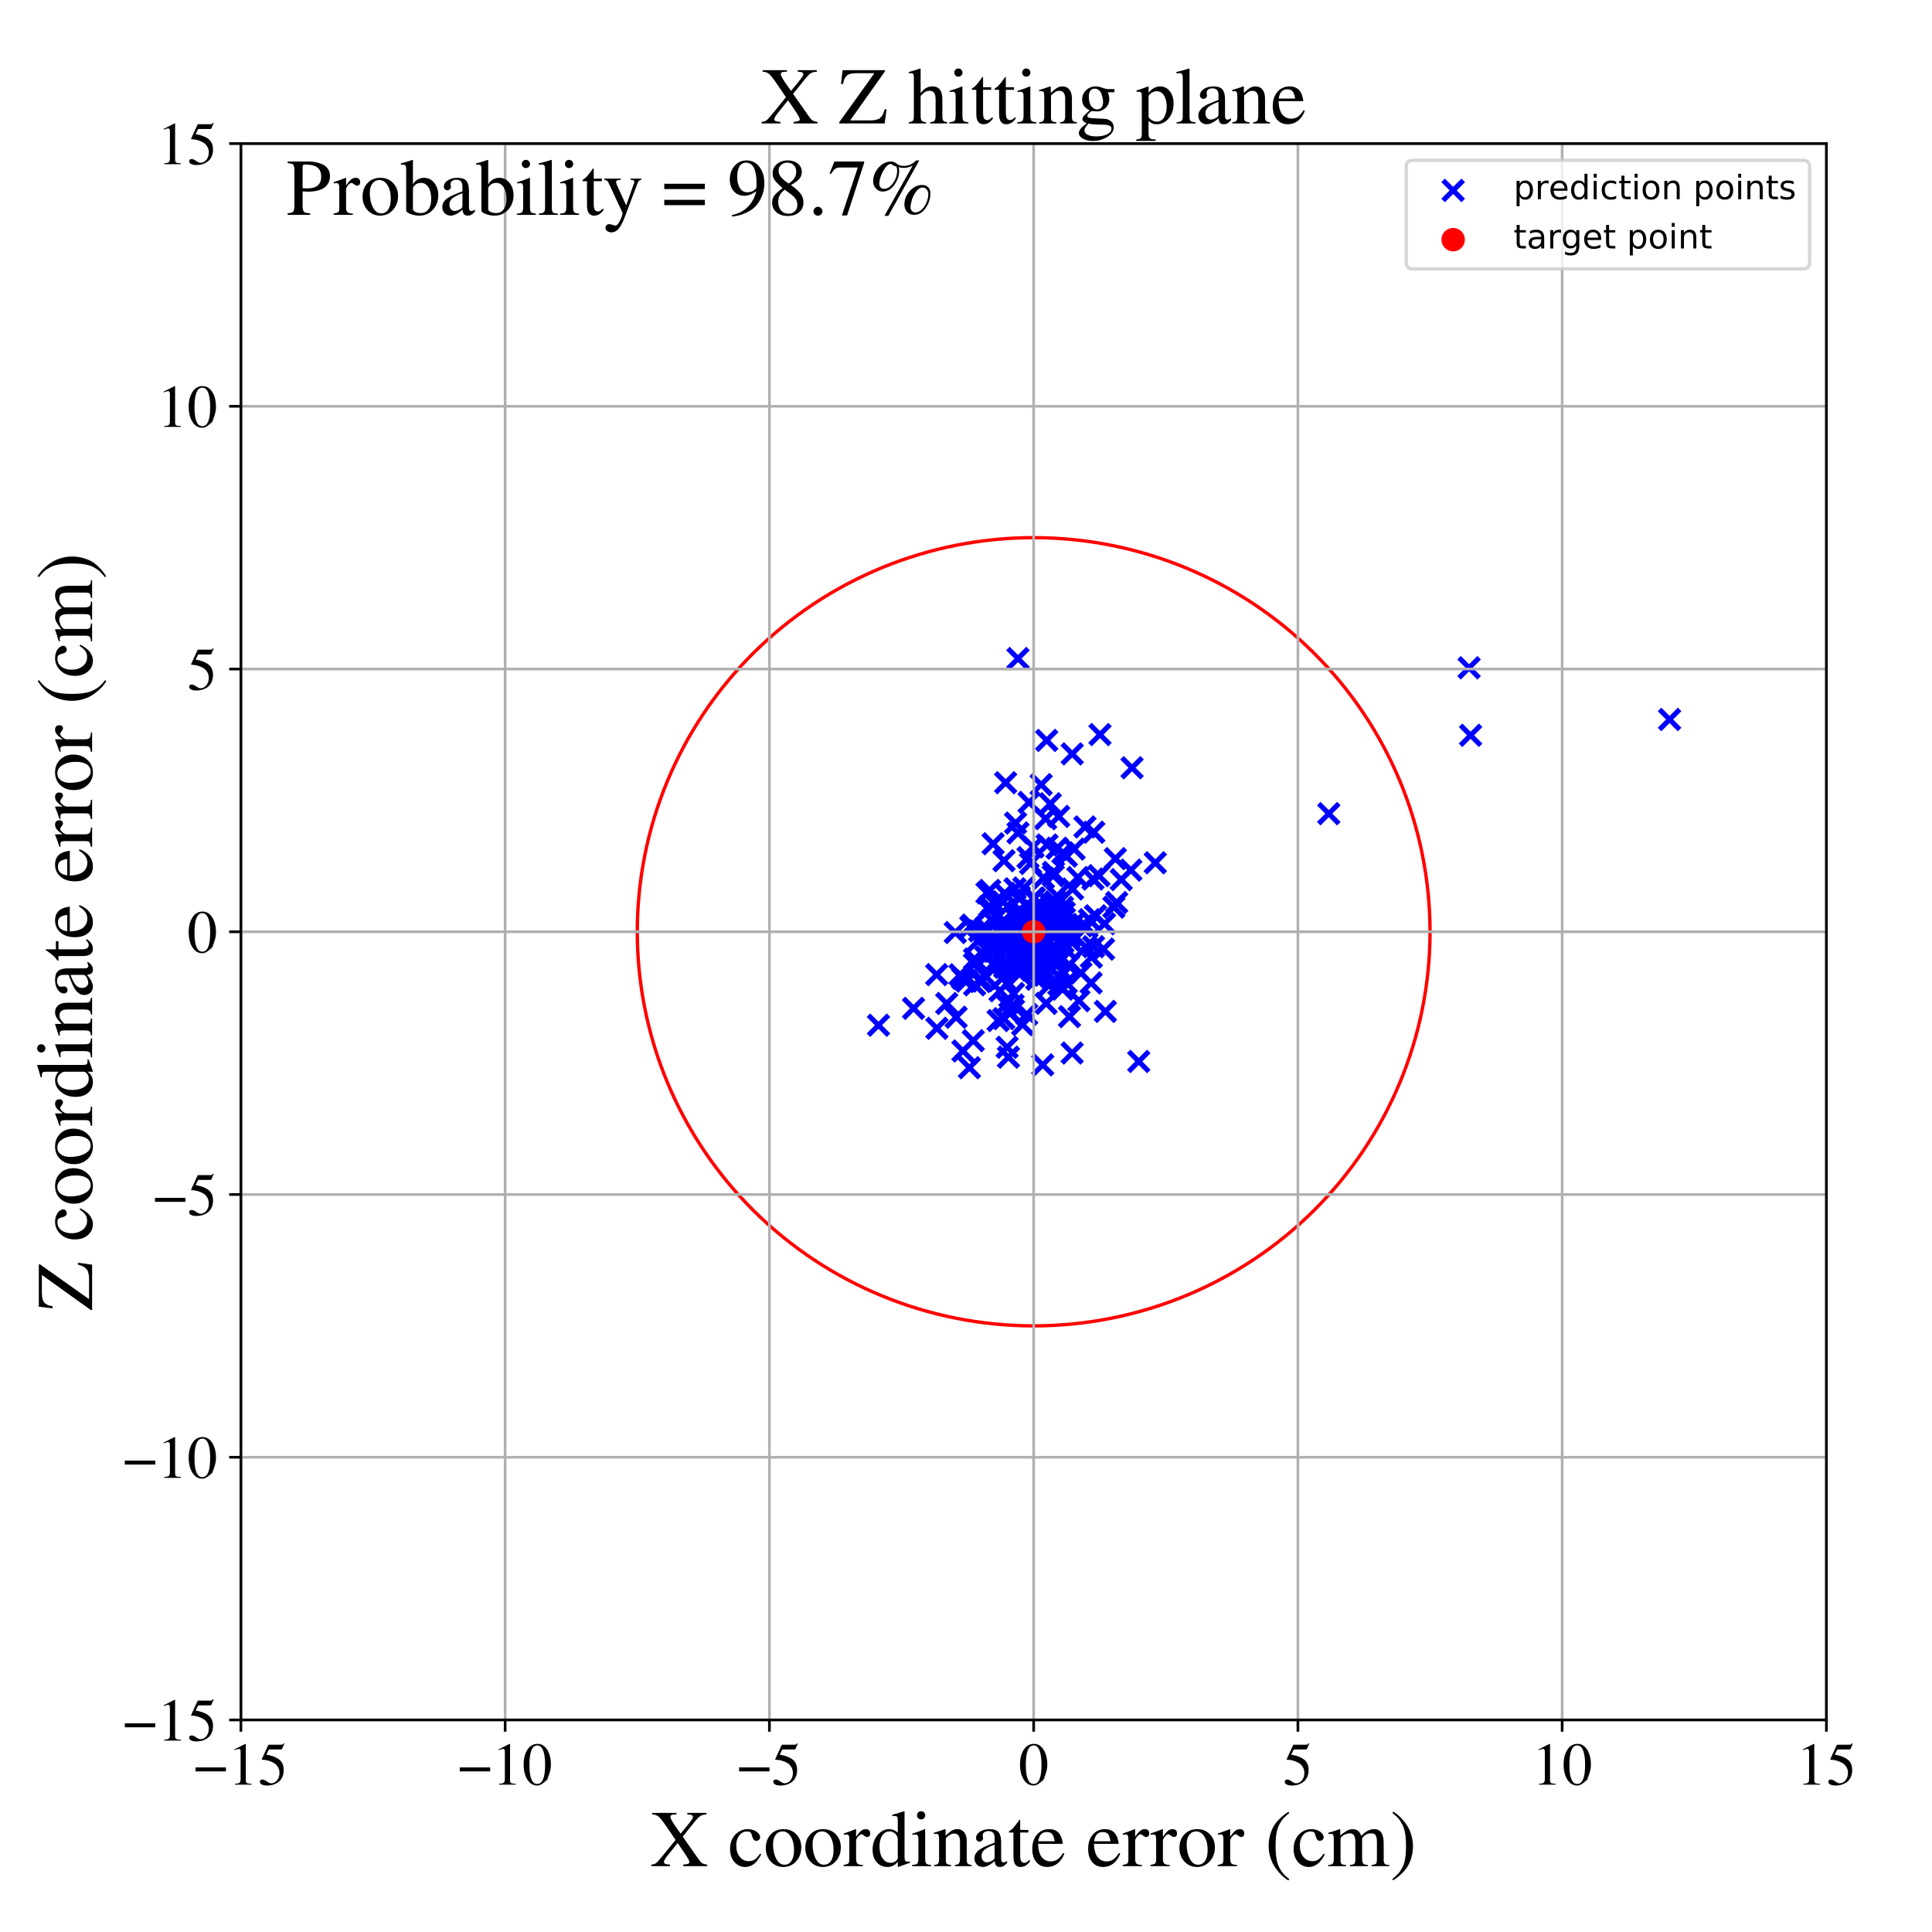 <?xml version="1.0" encoding="utf-8" standalone="no"?>
<!DOCTYPE svg PUBLIC "-//W3C//DTD SVG 1.1//EN"
  "http://www.w3.org/Graphics/SVG/1.1/DTD/svg11.dtd">
<!-- Created with matplotlib (https://matplotlib.org/) -->
<svg height="576pt" version="1.1" viewBox="0 0 576 576" width="576pt" xmlns="http://www.w3.org/2000/svg" xmlns:xlink="http://www.w3.org/1999/xlink">
 <defs>
  <style type="text/css">
*{stroke-linecap:butt;stroke-linejoin:round;}
  </style>
 </defs>
 <g id="figure_1">
  <g id="patch_1">
   <path d="M 0 576 
L 576 576 
L 576 0 
L 0 0 
z
" style="fill:#ffffff;"/>
  </g>
  <g id="axes_1">
   <g id="patch_2">
    <path d="M 71.822 512.784 
L 544.52 512.784 
L 544.52 42.802 
L 71.822 42.802 
z
" style="fill:#ffffff;"/>
   </g>
   <g id="PathCollection_1">
    <defs>
     <path d="M -3 3 
L 3 -3 
M -3 -3 
L 3 3 
" id="m3b56fdb435" style="stroke:#0000ff;stroke-width:1.5;"/>
    </defs>
    <g clip-path="url(#p86cd4eface)">
     <use style="fill:#0000ff;stroke:#0000ff;stroke-width:1.5;" x="296.812" xlink:href="#m3b56fdb435" y="281.872"/>
     <use style="fill:#0000ff;stroke:#0000ff;stroke-width:1.5;" x="300.518" xlink:href="#m3b56fdb435" y="292.989"/>
     <use style="fill:#0000ff;stroke:#0000ff;stroke-width:1.5;" x="302.775" xlink:href="#m3b56fdb435" y="245.383"/>
     <use style="fill:#0000ff;stroke:#0000ff;stroke-width:1.5;" x="326.018" xlink:href="#m3b56fdb435" y="282.244"/>
     <use style="fill:#0000ff;stroke:#0000ff;stroke-width:1.5;" x="292.915" xlink:href="#m3b56fdb435" y="279.221"/>
     <use style="fill:#0000ff;stroke:#0000ff;stroke-width:1.5;" x="310.285" xlink:href="#m3b56fdb435" y="289.205"/>
     <use style="fill:#0000ff;stroke:#0000ff;stroke-width:1.5;" x="301.295" xlink:href="#m3b56fdb435" y="282.234"/>
     <use style="fill:#0000ff;stroke:#0000ff;stroke-width:1.5;" x="309.882" xlink:href="#m3b56fdb435" y="285.816"/>
     <use style="fill:#0000ff;stroke:#0000ff;stroke-width:1.5;" x="339.505" xlink:href="#m3b56fdb435" y="316.461"/>
     <use style="fill:#0000ff;stroke:#0000ff;stroke-width:1.5;" x="287.083" xlink:href="#m3b56fdb435" y="313.33"/>
     <use style="fill:#0000ff;stroke:#0000ff;stroke-width:1.5;" x="329.297" xlink:href="#m3b56fdb435" y="275.404"/>
     <use style="fill:#0000ff;stroke:#0000ff;stroke-width:1.5;" x="292.878" xlink:href="#m3b56fdb435" y="292.361"/>
     <use style="fill:#0000ff;stroke:#0000ff;stroke-width:1.5;" x="304.044" xlink:href="#m3b56fdb435" y="281.179"/>
     <use style="fill:#0000ff;stroke:#0000ff;stroke-width:1.5;" x="306.808" xlink:href="#m3b56fdb435" y="273.343"/>
     <use style="fill:#0000ff;stroke:#0000ff;stroke-width:1.5;" x="299.331" xlink:href="#m3b56fdb435" y="256.608"/>
     <use style="fill:#0000ff;stroke:#0000ff;stroke-width:1.5;" x="317.882" xlink:href="#m3b56fdb435" y="278.243"/>
     <use style="fill:#0000ff;stroke:#0000ff;stroke-width:1.5;" x="290.52" xlink:href="#m3b56fdb435" y="287.388"/>
     <use style="fill:#0000ff;stroke:#0000ff;stroke-width:1.5;" x="313.12" xlink:href="#m3b56fdb435" y="239.632"/>
     <use style="fill:#0000ff;stroke:#0000ff;stroke-width:1.5;" x="299.288" xlink:href="#m3b56fdb435" y="274.43"/>
     <use style="fill:#0000ff;stroke:#0000ff;stroke-width:1.5;" x="311.733" xlink:href="#m3b56fdb435" y="244.083"/>
     <use style="fill:#0000ff;stroke:#0000ff;stroke-width:1.5;" x="304.122" xlink:href="#m3b56fdb435" y="290.225"/>
     <use style="fill:#0000ff;stroke:#0000ff;stroke-width:1.5;" x="297.483" xlink:href="#m3b56fdb435" y="273.33"/>
     <use style="fill:#0000ff;stroke:#0000ff;stroke-width:1.5;" x="319.768" xlink:href="#m3b56fdb435" y="265.04"/>
     <use style="fill:#0000ff;stroke:#0000ff;stroke-width:1.5;" x="299.259" xlink:href="#m3b56fdb435" y="278.912"/>
     <use style="fill:#0000ff;stroke:#0000ff;stroke-width:1.5;" x="306.486" xlink:href="#m3b56fdb435" y="255.67"/>
     <use style="fill:#0000ff;stroke:#0000ff;stroke-width:1.5;" x="291.505" xlink:href="#m3b56fdb435" y="280.61"/>
     <use style="fill:#0000ff;stroke:#0000ff;stroke-width:1.5;" x="318.851" xlink:href="#m3b56fdb435" y="303.086"/>
     <use style="fill:#0000ff;stroke:#0000ff;stroke-width:1.5;" x="279.259" xlink:href="#m3b56fdb435" y="290.57"/>
     <use style="fill:#0000ff;stroke:#0000ff;stroke-width:1.5;" x="306.789" xlink:href="#m3b56fdb435" y="239.221"/>
     <use style="fill:#0000ff;stroke:#0000ff;stroke-width:1.5;" x="316.29" xlink:href="#m3b56fdb435" y="271.25"/>
     <use style="fill:#0000ff;stroke:#0000ff;stroke-width:1.5;" x="311.491" xlink:href="#m3b56fdb435" y="290.729"/>
     <use style="fill:#0000ff;stroke:#0000ff;stroke-width:1.5;" x="332.087" xlink:href="#m3b56fdb435" y="270.454"/>
     <use style="fill:#0000ff;stroke:#0000ff;stroke-width:1.5;" x="327.941" xlink:href="#m3b56fdb435" y="219.002"/>
     <use style="fill:#0000ff;stroke:#0000ff;stroke-width:1.5;" x="288.149" xlink:href="#m3b56fdb435" y="292.484"/>
     <use style="fill:#0000ff;stroke:#0000ff;stroke-width:1.5;" x="317.91" xlink:href="#m3b56fdb435" y="255.243"/>
     <use style="fill:#0000ff;stroke:#0000ff;stroke-width:1.5;" x="299.951" xlink:href="#m3b56fdb435" y="278.769"/>
     <use style="fill:#0000ff;stroke:#0000ff;stroke-width:1.5;" x="325.372" xlink:href="#m3b56fdb435" y="285.369"/>
     <use style="fill:#0000ff;stroke:#0000ff;stroke-width:1.5;" x="302.798" xlink:href="#m3b56fdb435" y="289.248"/>
     <use style="fill:#0000ff;stroke:#0000ff;stroke-width:1.5;" x="322.493" xlink:href="#m3b56fdb435" y="276.028"/>
     <use style="fill:#0000ff;stroke:#0000ff;stroke-width:1.5;" x="296.351" xlink:href="#m3b56fdb435" y="269.185"/>
     <use style="fill:#0000ff;stroke:#0000ff;stroke-width:1.5;" x="497.763" xlink:href="#m3b56fdb435" y="214.499"/>
     <use style="fill:#0000ff;stroke:#0000ff;stroke-width:1.5;" x="301.075" xlink:href="#m3b56fdb435" y="302.108"/>
     <use style="fill:#0000ff;stroke:#0000ff;stroke-width:1.5;" x="314.557" xlink:href="#m3b56fdb435" y="286.288"/>
     <use style="fill:#0000ff;stroke:#0000ff;stroke-width:1.5;" x="306.945" xlink:href="#m3b56fdb435" y="284.526"/>
     <use style="fill:#0000ff;stroke:#0000ff;stroke-width:1.5;" x="299.269" xlink:href="#m3b56fdb435" y="303.699"/>
     <use style="fill:#0000ff;stroke:#0000ff;stroke-width:1.5;" x="313.997" xlink:href="#m3b56fdb435" y="261.088"/>
     <use style="fill:#0000ff;stroke:#0000ff;stroke-width:1.5;" x="307.889" xlink:href="#m3b56fdb435" y="271.255"/>
     <use style="fill:#0000ff;stroke:#0000ff;stroke-width:1.5;" x="307.973" xlink:href="#m3b56fdb435" y="280.652"/>
     <use style="fill:#0000ff;stroke:#0000ff;stroke-width:1.5;" x="344.437" xlink:href="#m3b56fdb435" y="257.229"/>
     <use style="fill:#0000ff;stroke:#0000ff;stroke-width:1.5;" x="315.828" xlink:href="#m3b56fdb435" y="291.106"/>
     <use style="fill:#0000ff;stroke:#0000ff;stroke-width:1.5;" x="307.334" xlink:href="#m3b56fdb435" y="276.1"/>
     <use style="fill:#0000ff;stroke:#0000ff;stroke-width:1.5;" x="303.499" xlink:href="#m3b56fdb435" y="196.337"/>
     <use style="fill:#0000ff;stroke:#0000ff;stroke-width:1.5;" x="300.656" xlink:href="#m3b56fdb435" y="315.178"/>
     <use style="fill:#0000ff;stroke:#0000ff;stroke-width:1.5;" x="315.668" xlink:href="#m3b56fdb435" y="293.497"/>
     <use style="fill:#0000ff;stroke:#0000ff;stroke-width:1.5;" x="296.472" xlink:href="#m3b56fdb435" y="283.526"/>
     <use style="fill:#0000ff;stroke:#0000ff;stroke-width:1.5;" x="261.906" xlink:href="#m3b56fdb435" y="305.657"/>
     <use style="fill:#0000ff;stroke:#0000ff;stroke-width:1.5;" x="337.505" xlink:href="#m3b56fdb435" y="228.896"/>
     <use style="fill:#0000ff;stroke:#0000ff;stroke-width:1.5;" x="308.652" xlink:href="#m3b56fdb435" y="276.389"/>
     <use style="fill:#0000ff;stroke:#0000ff;stroke-width:1.5;" x="304.869" xlink:href="#m3b56fdb435" y="279.787"/>
     <use style="fill:#0000ff;stroke:#0000ff;stroke-width:1.5;" x="326.612" xlink:href="#m3b56fdb435" y="273.026"/>
     <use style="fill:#0000ff;stroke:#0000ff;stroke-width:1.5;" x="312.041" xlink:href="#m3b56fdb435" y="271.516"/>
     <use style="fill:#0000ff;stroke:#0000ff;stroke-width:1.5;" x="299.066" xlink:href="#m3b56fdb435" y="268.898"/>
     <use style="fill:#0000ff;stroke:#0000ff;stroke-width:1.5;" x="320.073" xlink:href="#m3b56fdb435" y="275.399"/>
     <use style="fill:#0000ff;stroke:#0000ff;stroke-width:1.5;" x="292.275" xlink:href="#m3b56fdb435" y="292.618"/>
     <use style="fill:#0000ff;stroke:#0000ff;stroke-width:1.5;" x="305.44" xlink:href="#m3b56fdb435" y="272.731"/>
     <use style="fill:#0000ff;stroke:#0000ff;stroke-width:1.5;" x="319.1" xlink:href="#m3b56fdb435" y="279.059"/>
     <use style="fill:#0000ff;stroke:#0000ff;stroke-width:1.5;" x="314.803" xlink:href="#m3b56fdb435" y="276.36"/>
     <use style="fill:#0000ff;stroke:#0000ff;stroke-width:1.5;" x="301.25" xlink:href="#m3b56fdb435" y="279.538"/>
     <use style="fill:#0000ff;stroke:#0000ff;stroke-width:1.5;" x="316.779" xlink:href="#m3b56fdb435" y="270.494"/>
     <use style="fill:#0000ff;stroke:#0000ff;stroke-width:1.5;" x="316.7" xlink:href="#m3b56fdb435" y="281.135"/>
     <use style="fill:#0000ff;stroke:#0000ff;stroke-width:1.5;" x="302.155" xlink:href="#m3b56fdb435" y="296.214"/>
     <use style="fill:#0000ff;stroke:#0000ff;stroke-width:1.5;" x="284.81" xlink:href="#m3b56fdb435" y="278.023"/>
     <use style="fill:#0000ff;stroke:#0000ff;stroke-width:1.5;" x="317.753" xlink:href="#m3b56fdb435" y="282.911"/>
     <use style="fill:#0000ff;stroke:#0000ff;stroke-width:1.5;" x="295.712" xlink:href="#m3b56fdb435" y="274.319"/>
     <use style="fill:#0000ff;stroke:#0000ff;stroke-width:1.5;" x="316.747" xlink:href="#m3b56fdb435" y="285.825"/>
     <use style="fill:#0000ff;stroke:#0000ff;stroke-width:1.5;" x="313.127" xlink:href="#m3b56fdb435" y="271.312"/>
     <use style="fill:#0000ff;stroke:#0000ff;stroke-width:1.5;" x="316.741" xlink:href="#m3b56fdb435" y="272.358"/>
     <use style="fill:#0000ff;stroke:#0000ff;stroke-width:1.5;" x="303.889" xlink:href="#m3b56fdb435" y="267.914"/>
     <use style="fill:#0000ff;stroke:#0000ff;stroke-width:1.5;" x="292.056" xlink:href="#m3b56fdb435" y="277.534"/>
     <use style="fill:#0000ff;stroke:#0000ff;stroke-width:1.5;" x="307.316" xlink:href="#m3b56fdb435" y="285.723"/>
     <use style="fill:#0000ff;stroke:#0000ff;stroke-width:1.5;" x="303.553" xlink:href="#m3b56fdb435" y="273.644"/>
     <use style="fill:#0000ff;stroke:#0000ff;stroke-width:1.5;" x="325.857" xlink:href="#m3b56fdb435" y="262.062"/>
     <use style="fill:#0000ff;stroke:#0000ff;stroke-width:1.5;" x="286.215" xlink:href="#m3b56fdb435" y="290.626"/>
     <use style="fill:#0000ff;stroke:#0000ff;stroke-width:1.5;" x="279.325" xlink:href="#m3b56fdb435" y="306.57"/>
     <use style="fill:#0000ff;stroke:#0000ff;stroke-width:1.5;" x="326.095" xlink:href="#m3b56fdb435" y="248.117"/>
     <use style="fill:#0000ff;stroke:#0000ff;stroke-width:1.5;" x="296.529" xlink:href="#m3b56fdb435" y="286.922"/>
     <use style="fill:#0000ff;stroke:#0000ff;stroke-width:1.5;" x="332.526" xlink:href="#m3b56fdb435" y="255.994"/>
     <use style="fill:#0000ff;stroke:#0000ff;stroke-width:1.5;" x="304.412" xlink:href="#m3b56fdb435" y="285.169"/>
     <use style="fill:#0000ff;stroke:#0000ff;stroke-width:1.5;" x="332.922" xlink:href="#m3b56fdb435" y="269.074"/>
     <use style="fill:#0000ff;stroke:#0000ff;stroke-width:1.5;" x="316.245" xlink:href="#m3b56fdb435" y="275.033"/>
     <use style="fill:#0000ff;stroke:#0000ff;stroke-width:1.5;" x="303.057" xlink:href="#m3b56fdb435" y="272.539"/>
     <use style="fill:#0000ff;stroke:#0000ff;stroke-width:1.5;" x="298.729" xlink:href="#m3b56fdb435" y="291.729"/>
     <use style="fill:#0000ff;stroke:#0000ff;stroke-width:1.5;" x="299.984" xlink:href="#m3b56fdb435" y="299.41"/>
     <use style="fill:#0000ff;stroke:#0000ff;stroke-width:1.5;" x="294.353" xlink:href="#m3b56fdb435" y="282.646"/>
     <use style="fill:#0000ff;stroke:#0000ff;stroke-width:1.5;" x="305.244" xlink:href="#m3b56fdb435" y="264.726"/>
     <use style="fill:#0000ff;stroke:#0000ff;stroke-width:1.5;" x="319.669" xlink:href="#m3b56fdb435" y="224.762"/>
     <use style="fill:#0000ff;stroke:#0000ff;stroke-width:1.5;" x="298.141" xlink:href="#m3b56fdb435" y="295.387"/>
     <use style="fill:#0000ff;stroke:#0000ff;stroke-width:1.5;" x="334.281" xlink:href="#m3b56fdb435" y="262.25"/>
     <use style="fill:#0000ff;stroke:#0000ff;stroke-width:1.5;" x="314.086" xlink:href="#m3b56fdb435" y="260.073"/>
     <use style="fill:#0000ff;stroke:#0000ff;stroke-width:1.5;" x="312.633" xlink:href="#m3b56fdb435" y="280.391"/>
     <use style="fill:#0000ff;stroke:#0000ff;stroke-width:1.5;" x="316.794" xlink:href="#m3b56fdb435" y="294.919"/>
     <use style="fill:#0000ff;stroke:#0000ff;stroke-width:1.5;" x="309.787" xlink:href="#m3b56fdb435" y="285.259"/>
     <use style="fill:#0000ff;stroke:#0000ff;stroke-width:1.5;" x="294.031" xlink:href="#m3b56fdb435" y="277.775"/>
     <use style="fill:#0000ff;stroke:#0000ff;stroke-width:1.5;" x="290.566" xlink:href="#m3b56fdb435" y="293.617"/>
     <use style="fill:#0000ff;stroke:#0000ff;stroke-width:1.5;" x="310.4" xlink:href="#m3b56fdb435" y="233.919"/>
     <use style="fill:#0000ff;stroke:#0000ff;stroke-width:1.5;" x="301.004" xlink:href="#m3b56fdb435" y="285.224"/>
     <use style="fill:#0000ff;stroke:#0000ff;stroke-width:1.5;" x="304.867" xlink:href="#m3b56fdb435" y="279.449"/>
     <use style="fill:#0000ff;stroke:#0000ff;stroke-width:1.5;" x="315.659" xlink:href="#m3b56fdb435" y="276.944"/>
     <use style="fill:#0000ff;stroke:#0000ff;stroke-width:1.5;" x="311.312" xlink:href="#m3b56fdb435" y="277.541"/>
     <use style="fill:#0000ff;stroke:#0000ff;stroke-width:1.5;" x="323.758" xlink:href="#m3b56fdb435" y="282.343"/>
     <use style="fill:#0000ff;stroke:#0000ff;stroke-width:1.5;" x="295.063" xlink:href="#m3b56fdb435" y="265.468"/>
     <use style="fill:#0000ff;stroke:#0000ff;stroke-width:1.5;" x="296.368" xlink:href="#m3b56fdb435" y="283.603"/>
     <use style="fill:#0000ff;stroke:#0000ff;stroke-width:1.5;" x="293.858" xlink:href="#m3b56fdb435" y="276.59"/>
     <use style="fill:#0000ff;stroke:#0000ff;stroke-width:1.5;" x="311.235" xlink:href="#m3b56fdb435" y="284.404"/>
     <use style="fill:#0000ff;stroke:#0000ff;stroke-width:1.5;" x="307.246" xlink:href="#m3b56fdb435" y="257.433"/>
     <use style="fill:#0000ff;stroke:#0000ff;stroke-width:1.5;" x="294.733" xlink:href="#m3b56fdb435" y="271.169"/>
     <use style="fill:#0000ff;stroke:#0000ff;stroke-width:1.5;" x="321.35" xlink:href="#m3b56fdb435" y="261.623"/>
     <use style="fill:#0000ff;stroke:#0000ff;stroke-width:1.5;" x="285.048" xlink:href="#m3b56fdb435" y="303.269"/>
     <use style="fill:#0000ff;stroke:#0000ff;stroke-width:1.5;" x="327.645" xlink:href="#m3b56fdb435" y="261.067"/>
     <use style="fill:#0000ff;stroke:#0000ff;stroke-width:1.5;" x="322.26" xlink:href="#m3b56fdb435" y="290.067"/>
     <use style="fill:#0000ff;stroke:#0000ff;stroke-width:1.5;" x="289.426" xlink:href="#m3b56fdb435" y="276.268"/>
     <use style="fill:#0000ff;stroke:#0000ff;stroke-width:1.5;" x="315.637" xlink:href="#m3b56fdb435" y="243.401"/>
     <use style="fill:#0000ff;stroke:#0000ff;stroke-width:1.5;" x="305.762" xlink:href="#m3b56fdb435" y="281.679"/>
     <use style="fill:#0000ff;stroke:#0000ff;stroke-width:1.5;" x="318.831" xlink:href="#m3b56fdb435" y="280.225"/>
     <use style="fill:#0000ff;stroke:#0000ff;stroke-width:1.5;" x="302.872" xlink:href="#m3b56fdb435" y="273.79"/>
     <use style="fill:#0000ff;stroke:#0000ff;stroke-width:1.5;" x="309.102" xlink:href="#m3b56fdb435" y="291.938"/>
     <use style="fill:#0000ff;stroke:#0000ff;stroke-width:1.5;" x="303.839" xlink:href="#m3b56fdb435" y="282.147"/>
     <use style="fill:#0000ff;stroke:#0000ff;stroke-width:1.5;" x="396.162" xlink:href="#m3b56fdb435" y="242.58"/>
     <use style="fill:#0000ff;stroke:#0000ff;stroke-width:1.5;" x="312.152" xlink:href="#m3b56fdb435" y="251.912"/>
     <use style="fill:#0000ff;stroke:#0000ff;stroke-width:1.5;" x="298.25" xlink:href="#m3b56fdb435" y="277.484"/>
     <use style="fill:#0000ff;stroke:#0000ff;stroke-width:1.5;" x="306.107" xlink:href="#m3b56fdb435" y="302.426"/>
     <use style="fill:#0000ff;stroke:#0000ff;stroke-width:1.5;" x="308.008" xlink:href="#m3b56fdb435" y="267.873"/>
     <use style="fill:#0000ff;stroke:#0000ff;stroke-width:1.5;" x="282.249" xlink:href="#m3b56fdb435" y="299.172"/>
     <use style="fill:#0000ff;stroke:#0000ff;stroke-width:1.5;" x="307.388" xlink:href="#m3b56fdb435" y="277.078"/>
     <use style="fill:#0000ff;stroke:#0000ff;stroke-width:1.5;" x="296.084" xlink:href="#m3b56fdb435" y="251.556"/>
     <use style="fill:#0000ff;stroke:#0000ff;stroke-width:1.5;" x="296.456" xlink:href="#m3b56fdb435" y="287.681"/>
     <use style="fill:#0000ff;stroke:#0000ff;stroke-width:1.5;" x="302.548" xlink:href="#m3b56fdb435" y="276.241"/>
     <use style="fill:#0000ff;stroke:#0000ff;stroke-width:1.5;" x="310.886" xlink:href="#m3b56fdb435" y="317.479"/>
     <use style="fill:#0000ff;stroke:#0000ff;stroke-width:1.5;" x="310.206" xlink:href="#m3b56fdb435" y="274.415"/>
     <use style="fill:#0000ff;stroke:#0000ff;stroke-width:1.5;" x="311.487" xlink:href="#m3b56fdb435" y="271.556"/>
     <use style="fill:#0000ff;stroke:#0000ff;stroke-width:1.5;" x="438.438" xlink:href="#m3b56fdb435" y="219.214"/>
     <use style="fill:#0000ff;stroke:#0000ff;stroke-width:1.5;" x="313.096" xlink:href="#m3b56fdb435" y="288.618"/>
     <use style="fill:#0000ff;stroke:#0000ff;stroke-width:1.5;" x="305.117" xlink:href="#m3b56fdb435" y="281.683"/>
     <use style="fill:#0000ff;stroke:#0000ff;stroke-width:1.5;" x="304.99" xlink:href="#m3b56fdb435" y="286.439"/>
     <use style="fill:#0000ff;stroke:#0000ff;stroke-width:1.5;" x="300.015" xlink:href="#m3b56fdb435" y="287.853"/>
     <use style="fill:#0000ff;stroke:#0000ff;stroke-width:1.5;" x="312.505" xlink:href="#m3b56fdb435" y="283.717"/>
     <use style="fill:#0000ff;stroke:#0000ff;stroke-width:1.5;" x="317.892" xlink:href="#m3b56fdb435" y="292.969"/>
     <use style="fill:#0000ff;stroke:#0000ff;stroke-width:1.5;" x="272.363" xlink:href="#m3b56fdb435" y="300.624"/>
     <use style="fill:#0000ff;stroke:#0000ff;stroke-width:1.5;" x="324.828" xlink:href="#m3b56fdb435" y="274.198"/>
     <use style="fill:#0000ff;stroke:#0000ff;stroke-width:1.5;" x="309.977" xlink:href="#m3b56fdb435" y="269.851"/>
     <use style="fill:#0000ff;stroke:#0000ff;stroke-width:1.5;" x="299.959" xlink:href="#m3b56fdb435" y="282.485"/>
     <use style="fill:#0000ff;stroke:#0000ff;stroke-width:1.5;" x="308.799" xlink:href="#m3b56fdb435" y="282.132"/>
     <use style="fill:#0000ff;stroke:#0000ff;stroke-width:1.5;" x="303.349" xlink:href="#m3b56fdb435" y="279.402"/>
     <use style="fill:#0000ff;stroke:#0000ff;stroke-width:1.5;" x="305.952" xlink:href="#m3b56fdb435" y="275.672"/>
     <use style="fill:#0000ff;stroke:#0000ff;stroke-width:1.5;" x="314.933" xlink:href="#m3b56fdb435" y="285.164"/>
     <use style="fill:#0000ff;stroke:#0000ff;stroke-width:1.5;" x="308.272" xlink:href="#m3b56fdb435" y="274.492"/>
     <use style="fill:#0000ff;stroke:#0000ff;stroke-width:1.5;" x="311.23" xlink:href="#m3b56fdb435" y="276.229"/>
     <use style="fill:#0000ff;stroke:#0000ff;stroke-width:1.5;" x="297.574" xlink:href="#m3b56fdb435" y="304.261"/>
     <use style="fill:#0000ff;stroke:#0000ff;stroke-width:1.5;" x="308.403" xlink:href="#m3b56fdb435" y="267.76"/>
     <use style="fill:#0000ff;stroke:#0000ff;stroke-width:1.5;" x="311.089" xlink:href="#m3b56fdb435" y="261.768"/>
     <use style="fill:#0000ff;stroke:#0000ff;stroke-width:1.5;" x="301.392" xlink:href="#m3b56fdb435" y="279.911"/>
     <use style="fill:#0000ff;stroke:#0000ff;stroke-width:1.5;" x="337.146" xlink:href="#m3b56fdb435" y="259.412"/>
     <use style="fill:#0000ff;stroke:#0000ff;stroke-width:1.5;" x="303.854" xlink:href="#m3b56fdb435" y="267.292"/>
     <use style="fill:#0000ff;stroke:#0000ff;stroke-width:1.5;" x="300.912" xlink:href="#m3b56fdb435" y="288.193"/>
     <use style="fill:#0000ff;stroke:#0000ff;stroke-width:1.5;" x="299.816" xlink:href="#m3b56fdb435" y="233.355"/>
     <use style="fill:#0000ff;stroke:#0000ff;stroke-width:1.5;" x="308.565" xlink:href="#m3b56fdb435" y="277.087"/>
     <use style="fill:#0000ff;stroke:#0000ff;stroke-width:1.5;" x="308.629" xlink:href="#m3b56fdb435" y="289.759"/>
     <use style="fill:#0000ff;stroke:#0000ff;stroke-width:1.5;" x="296.832" xlink:href="#m3b56fdb435" y="280.051"/>
     <use style="fill:#0000ff;stroke:#0000ff;stroke-width:1.5;" x="287.026" xlink:href="#m3b56fdb435" y="291.733"/>
     <use style="fill:#0000ff;stroke:#0000ff;stroke-width:1.5;" x="303.658" xlink:href="#m3b56fdb435" y="271.647"/>
     <use style="fill:#0000ff;stroke:#0000ff;stroke-width:1.5;" x="328.999" xlink:href="#m3b56fdb435" y="282.97"/>
     <use style="fill:#0000ff;stroke:#0000ff;stroke-width:1.5;" x="310.478" xlink:href="#m3b56fdb435" y="288.245"/>
     <use style="fill:#0000ff;stroke:#0000ff;stroke-width:1.5;" x="309.738" xlink:href="#m3b56fdb435" y="269.236"/>
     <use style="fill:#0000ff;stroke:#0000ff;stroke-width:1.5;" x="308.042" xlink:href="#m3b56fdb435" y="280.781"/>
     <use style="fill:#0000ff;stroke:#0000ff;stroke-width:1.5;" x="299.52" xlink:href="#m3b56fdb435" y="266.353"/>
     <use style="fill:#0000ff;stroke:#0000ff;stroke-width:1.5;" x="310.863" xlink:href="#m3b56fdb435" y="281.798"/>
     <use style="fill:#0000ff;stroke:#0000ff;stroke-width:1.5;" x="316.879" xlink:href="#m3b56fdb435" y="285.781"/>
     <use style="fill:#0000ff;stroke:#0000ff;stroke-width:1.5;" x="316.879" xlink:href="#m3b56fdb435" y="254.29"/>
     <use style="fill:#0000ff;stroke:#0000ff;stroke-width:1.5;" x="300.132" xlink:href="#m3b56fdb435" y="277.953"/>
     <use style="fill:#0000ff;stroke:#0000ff;stroke-width:1.5;" x="299.554" xlink:href="#m3b56fdb435" y="288.375"/>
     <use style="fill:#0000ff;stroke:#0000ff;stroke-width:1.5;" x="304.548" xlink:href="#m3b56fdb435" y="280.457"/>
     <use style="fill:#0000ff;stroke:#0000ff;stroke-width:1.5;" x="320.237" xlink:href="#m3b56fdb435" y="253.137"/>
     <use style="fill:#0000ff;stroke:#0000ff;stroke-width:1.5;" x="314.97" xlink:href="#m3b56fdb435" y="277.433"/>
     <use style="fill:#0000ff;stroke:#0000ff;stroke-width:1.5;" x="315.156" xlink:href="#m3b56fdb435" y="267.1"/>
     <use style="fill:#0000ff;stroke:#0000ff;stroke-width:1.5;" x="293.519" xlink:href="#m3b56fdb435" y="290.739"/>
     <use style="fill:#0000ff;stroke:#0000ff;stroke-width:1.5;" x="325.306" xlink:href="#m3b56fdb435" y="293.046"/>
     <use style="fill:#0000ff;stroke:#0000ff;stroke-width:1.5;" x="294.688" xlink:href="#m3b56fdb435" y="282.213"/>
     <use style="fill:#0000ff;stroke:#0000ff;stroke-width:1.5;" x="309.135" xlink:href="#m3b56fdb435" y="278.007"/>
     <use style="fill:#0000ff;stroke:#0000ff;stroke-width:1.5;" x="437.989" xlink:href="#m3b56fdb435" y="199.092"/>
     <use style="fill:#0000ff;stroke:#0000ff;stroke-width:1.5;" x="314.67" xlink:href="#m3b56fdb435" y="268.878"/>
     <use style="fill:#0000ff;stroke:#0000ff;stroke-width:1.5;" x="311.329" xlink:href="#m3b56fdb435" y="280.856"/>
     <use style="fill:#0000ff;stroke:#0000ff;stroke-width:1.5;" x="300.259" xlink:href="#m3b56fdb435" y="312.236"/>
     <use style="fill:#0000ff;stroke:#0000ff;stroke-width:1.5;" x="312.055" xlink:href="#m3b56fdb435" y="220.745"/>
     <use style="fill:#0000ff;stroke:#0000ff;stroke-width:1.5;" x="303.748" xlink:href="#m3b56fdb435" y="274.426"/>
     <use style="fill:#0000ff;stroke:#0000ff;stroke-width:1.5;" x="324.032" xlink:href="#m3b56fdb435" y="276.423"/>
     <use style="fill:#0000ff;stroke:#0000ff;stroke-width:1.5;" x="321.668" xlink:href="#m3b56fdb435" y="298.349"/>
     <use style="fill:#0000ff;stroke:#0000ff;stroke-width:1.5;" x="290.545" xlink:href="#m3b56fdb435" y="285.911"/>
     <use style="fill:#0000ff;stroke:#0000ff;stroke-width:1.5;" x="307.979" xlink:href="#m3b56fdb435" y="252.513"/>
     <use style="fill:#0000ff;stroke:#0000ff;stroke-width:1.5;" x="302.033" xlink:href="#m3b56fdb435" y="299.638"/>
     <use style="fill:#0000ff;stroke:#0000ff;stroke-width:1.5;" x="318.586" xlink:href="#m3b56fdb435" y="287.795"/>
     <use style="fill:#0000ff;stroke:#0000ff;stroke-width:1.5;" x="302.618" xlink:href="#m3b56fdb435" y="264.974"/>
     <use style="fill:#0000ff;stroke:#0000ff;stroke-width:1.5;" x="313.072" xlink:href="#m3b56fdb435" y="269.389"/>
     <use style="fill:#0000ff;stroke:#0000ff;stroke-width:1.5;" x="317.29" xlink:href="#m3b56fdb435" y="272.123"/>
     <use style="fill:#0000ff;stroke:#0000ff;stroke-width:1.5;" x="311.66" xlink:href="#m3b56fdb435" y="287.284"/>
     <use style="fill:#0000ff;stroke:#0000ff;stroke-width:1.5;" x="319.123" xlink:href="#m3b56fdb435" y="278.962"/>
     <use style="fill:#0000ff;stroke:#0000ff;stroke-width:1.5;" x="303.74" xlink:href="#m3b56fdb435" y="277.87"/>
     <use style="fill:#0000ff;stroke:#0000ff;stroke-width:1.5;" x="293.934" xlink:href="#m3b56fdb435" y="285.329"/>
     <use style="fill:#0000ff;stroke:#0000ff;stroke-width:1.5;" x="317.971" xlink:href="#m3b56fdb435" y="275.632"/>
     <use style="fill:#0000ff;stroke:#0000ff;stroke-width:1.5;" x="304.895" xlink:href="#m3b56fdb435" y="305.478"/>
     <use style="fill:#0000ff;stroke:#0000ff;stroke-width:1.5;" x="303.501" xlink:href="#m3b56fdb435" y="248.319"/>
     <use style="fill:#0000ff;stroke:#0000ff;stroke-width:1.5;" x="319.648" xlink:href="#m3b56fdb435" y="313.942"/>
     <use style="fill:#0000ff;stroke:#0000ff;stroke-width:1.5;" x="317.328" xlink:href="#m3b56fdb435" y="273.864"/>
     <use style="fill:#0000ff;stroke:#0000ff;stroke-width:1.5;" x="319.087" xlink:href="#m3b56fdb435" y="278.166"/>
     <use style="fill:#0000ff;stroke:#0000ff;stroke-width:1.5;" x="312.896" xlink:href="#m3b56fdb435" y="285.451"/>
     <use style="fill:#0000ff;stroke:#0000ff;stroke-width:1.5;" x="310.33" xlink:href="#m3b56fdb435" y="272.41"/>
     <use style="fill:#0000ff;stroke:#0000ff;stroke-width:1.5;" x="305.822" xlink:href="#m3b56fdb435" y="287.062"/>
     <use style="fill:#0000ff;stroke:#0000ff;stroke-width:1.5;" x="311.899" xlink:href="#m3b56fdb435" y="299.136"/>
     <use style="fill:#0000ff;stroke:#0000ff;stroke-width:1.5;" x="317.222" xlink:href="#m3b56fdb435" y="290.101"/>
     <use style="fill:#0000ff;stroke:#0000ff;stroke-width:1.5;" x="295" xlink:href="#m3b56fdb435" y="270.25"/>
     <use style="fill:#0000ff;stroke:#0000ff;stroke-width:1.5;" x="299.488" xlink:href="#m3b56fdb435" y="277.119"/>
     <use style="fill:#0000ff;stroke:#0000ff;stroke-width:1.5;" x="290.167" xlink:href="#m3b56fdb435" y="310.263"/>
     <use style="fill:#0000ff;stroke:#0000ff;stroke-width:1.5;" x="323.46" xlink:href="#m3b56fdb435" y="246.541"/>
     <use style="fill:#0000ff;stroke:#0000ff;stroke-width:1.5;" x="315.152" xlink:href="#m3b56fdb435" y="252.88"/>
     <use style="fill:#0000ff;stroke:#0000ff;stroke-width:1.5;" x="289.846" xlink:href="#m3b56fdb435" y="275.805"/>
     <use style="fill:#0000ff;stroke:#0000ff;stroke-width:1.5;" x="329.553" xlink:href="#m3b56fdb435" y="301.537"/>
     <use style="fill:#0000ff;stroke:#0000ff;stroke-width:1.5;" x="314.971" xlink:href="#m3b56fdb435" y="276.176"/>
     <use style="fill:#0000ff;stroke:#0000ff;stroke-width:1.5;" x="299.923" xlink:href="#m3b56fdb435" y="278.568"/>
     <use style="fill:#0000ff;stroke:#0000ff;stroke-width:1.5;" x="305.355" xlink:href="#m3b56fdb435" y="279.968"/>
     <use style="fill:#0000ff;stroke:#0000ff;stroke-width:1.5;" x="310.508" xlink:href="#m3b56fdb435" y="291.05"/>
     <use style="fill:#0000ff;stroke:#0000ff;stroke-width:1.5;" x="289.023" xlink:href="#m3b56fdb435" y="318.323"/>
     <use style="fill:#0000ff;stroke:#0000ff;stroke-width:1.5;" x="314.131" xlink:href="#m3b56fdb435" y="282.602"/>
     <use style="fill:#0000ff;stroke:#0000ff;stroke-width:1.5;" x="308.232" xlink:href="#m3b56fdb435" y="284.801"/>
     <use style="fill:#0000ff;stroke:#0000ff;stroke-width:1.5;" x="312.763" xlink:href="#m3b56fdb435" y="293.778"/>
     <use style="fill:#0000ff;stroke:#0000ff;stroke-width:1.5;" x="311.339" xlink:href="#m3b56fdb435" y="280.975"/>
     <use style="fill:#0000ff;stroke:#0000ff;stroke-width:1.5;" x="301.828" xlink:href="#m3b56fdb435" y="278.664"/>
     <use style="fill:#0000ff;stroke:#0000ff;stroke-width:1.5;" x="303.715" xlink:href="#m3b56fdb435" y="288.429"/>
     <use style="fill:#0000ff;stroke:#0000ff;stroke-width:1.5;" x="294.252" xlink:href="#m3b56fdb435" y="266.219"/>
     <use style="fill:#0000ff;stroke:#0000ff;stroke-width:1.5;" x="308.998" xlink:href="#m3b56fdb435" y="276.866"/>
    </g>
   </g>
   <g id="PathCollection_2">
    <defs>
     <path d="M 0 3 
C 0.796 3 1.559 2.684 2.121 2.121 
C 2.684 1.559 3 0.796 3 0 
C 3 -0.796 2.684 -1.559 2.121 -2.121 
C 1.559 -2.684 0.796 -3 0 -3 
C -0.796 -3 -1.559 -2.684 -2.121 -2.121 
C -2.684 -1.559 -3 -0.796 -3 0 
C -3 0.796 -2.684 1.559 -2.121 2.121 
C -1.559 2.684 -0.796 3 0 3 
z
" id="m2879eaa44e" style="stroke:#ff0000;"/>
    </defs>
    <g clip-path="url(#p86cd4eface)">
     <use style="fill:#ff0000;stroke:#ff0000;" x="308.171" xlink:href="#m2879eaa44e" y="277.793"/>
    </g>
   </g>
   <g id="patch_3">
    <path clip-path="url(#p86cd4eface)" d="M 308.171 395.288 
C 339.511 395.288 369.572 382.908 391.733 360.875 
C 413.894 338.841 426.346 308.953 426.346 277.793 
C 426.346 246.633 413.894 216.745 391.733 194.711 
C 369.572 172.677 339.511 160.297 308.171 160.297 
C 276.831 160.297 246.77 172.677 224.609 194.711 
C 202.448 216.745 189.997 246.633 189.997 277.793 
C 189.997 308.953 202.448 338.841 224.609 360.875 
C 246.77 382.908 276.831 395.288 308.171 395.288 
z
" style="fill:none;stroke:#ff0000;stroke-linejoin:miter;"/>
   </g>
   <g id="matplotlib.axis_1">
    <g id="xtick_1">
     <g id="line2d_1">
      <path clip-path="url(#p86cd4eface)" d="M 71.822 512.784 
L 71.822 42.802 
" style="fill:none;stroke:#b0b0b0;stroke-linecap:square;stroke-width:0.8;"/>
     </g>
     <g id="line2d_2">
      <defs>
       <path d="M 0 0 
L 0 3.5 
" id="m4cd9a76162" style="stroke:#000000;stroke-width:0.8;"/>
      </defs>
      <g>
       <use style="stroke:#000000;stroke-width:0.8;" x="71.822" xlink:href="#m4cd9a76162" y="512.784"/>
      </g>
     </g>
     <g id="text_1">
      <!-- −15 -->
      <defs>
       <path d="M 3 22 
L 3 28.594 
L 53.406 28.594 
L 53.406 22 
z
" id="FreeSerif-8722"/>
       <path d="M 18.297 59.297 
Q 16.5 59.297 11.094 57.094 
L 11.094 58.5 
L 29.094 67.594 
L 29.906 67.406 
L 29.906 7.406 
Q 29.906 3.797 31.703 2.688 
Q 33.5 1.594 39.406 1.5 
L 39.406 0 
L 11.797 0 
L 11.797 1.5 
Q 17.406 1.703 19.344 3.141 
Q 21.297 4.594 21.297 9.297 
L 21.297 54.594 
Q 21.297 59.297 18.297 59.297 
z
" id="FreeSerif-49"/>
       <path d="M 35.703 19.406 
Q 35.703 24.703 33.344 28.797 
Q 31 32.906 27.641 35.156 
Q 24.297 37.406 20.141 38.844 
Q 16 40.297 12.953 40.75 
Q 9.906 41.203 7.594 41.203 
Q 6.406 41.203 6.406 42 
Q 6.406 42.297 6.5 42.5 
L 17.406 66.203 
L 38.297 66.203 
Q 39.906 66.203 40.844 66.703 
Q 41.797 67.203 42.906 68.797 
L 43.797 68.094 
L 40 59.203 
Q 39.594 58.297 37.703 58.297 
L 18.094 58.297 
L 13.906 49.797 
Q 28.5 47.203 35.594 41.344 
Q 42.703 35.5 42.703 24.203 
Q 42.703 18.297 40.844 13.688 
Q 39 9.094 36.141 6.297 
Q 33.297 3.5 29.547 1.703 
Q 25.797 -0.094 22.344 -0.75 
Q 18.906 -1.406 15.406 -1.406 
Q 9.797 -1.406 6.5 0.25 
Q 3.203 1.906 3.203 4.797 
Q 3.203 8.5 7.5 8.5 
Q 10.297 8.5 14.75 5.391 
Q 19.203 2.297 21.797 2.297 
Q 27.703 2.297 31.703 7.25 
Q 35.703 12.203 35.703 19.406 
z
" id="FreeSerif-53"/>
      </defs>
      <g transform="translate(57.746 532.077)scale(0.18 -0.18)">
       <use xlink:href="#FreeSerif-8722"/>
       <use x="56.4" xlink:href="#FreeSerif-49"/>
       <use x="106.4" xlink:href="#FreeSerif-53"/>
      </g>
     </g>
    </g>
    <g id="xtick_2">
     <g id="line2d_3">
      <path clip-path="url(#p86cd4eface)" d="M 150.605 512.784 
L 150.605 42.802 
" style="fill:none;stroke:#b0b0b0;stroke-linecap:square;stroke-width:0.8;"/>
     </g>
     <g id="line2d_4">
      <g>
       <use style="stroke:#000000;stroke-width:0.8;" x="150.605" xlink:href="#m4cd9a76162" y="512.784"/>
      </g>
     </g>
     <g id="text_2">
      <!-- −10 -->
      <defs>
       <path d="M 47.594 17.797 
Q 35.203 -1.406 25 -1.406 
Q 14.797 -1.406 8.594 8.391 
Q 2.406 18.203 2.406 33.594 
Q 2.406 48.094 8.594 57.844 
Q 14.797 67.594 25.406 67.594 
Q 35.203 67.594 41.391 58 
Q 47.594 48.406 47.594 33 
Q 47.594 17.797 35.203 -1.406 
z
M 25.094 65 
Q 12 65 12 32.703 
Q 12 1.203 25 1.203 
Q 38 1.203 38 32.797 
Q 38 48.5 34.703 56.75 
Q 31.406 65 25.094 65 
z
" id="FreeSerif-48"/>
      </defs>
      <g transform="translate(136.529 532.077)scale(0.18 -0.18)">
       <use xlink:href="#FreeSerif-8722"/>
       <use x="56.4" xlink:href="#FreeSerif-49"/>
       <use x="106.4" xlink:href="#FreeSerif-48"/>
      </g>
     </g>
    </g>
    <g id="xtick_3">
     <g id="line2d_5">
      <path clip-path="url(#p86cd4eface)" d="M 229.388 512.784 
L 229.388 42.802 
" style="fill:none;stroke:#b0b0b0;stroke-linecap:square;stroke-width:0.8;"/>
     </g>
     <g id="line2d_6">
      <g>
       <use style="stroke:#000000;stroke-width:0.8;" x="229.388" xlink:href="#m4cd9a76162" y="512.784"/>
      </g>
     </g>
     <g id="text_3">
      <!-- −5 -->
      <g transform="translate(219.812 532.077)scale(0.18 -0.18)">
       <use xlink:href="#FreeSerif-8722"/>
       <use x="56.4" xlink:href="#FreeSerif-53"/>
      </g>
     </g>
    </g>
    <g id="xtick_4">
     <g id="line2d_7">
      <path clip-path="url(#p86cd4eface)" d="M 308.171 512.784 
L 308.171 42.802 
" style="fill:none;stroke:#b0b0b0;stroke-linecap:square;stroke-width:0.8;"/>
     </g>
     <g id="line2d_8">
      <g>
       <use style="stroke:#000000;stroke-width:0.8;" x="308.171" xlink:href="#m4cd9a76162" y="512.784"/>
      </g>
     </g>
     <g id="text_4">
      <!-- 0 -->
      <g transform="translate(303.671 532.077)scale(0.18 -0.18)">
       <use xlink:href="#FreeSerif-48"/>
      </g>
     </g>
    </g>
    <g id="xtick_5">
     <g id="line2d_9">
      <path clip-path="url(#p86cd4eface)" d="M 386.954 512.784 
L 386.954 42.802 
" style="fill:none;stroke:#b0b0b0;stroke-linecap:square;stroke-width:0.8;"/>
     </g>
     <g id="line2d_10">
      <g>
       <use style="stroke:#000000;stroke-width:0.8;" x="386.954" xlink:href="#m4cd9a76162" y="512.784"/>
      </g>
     </g>
     <g id="text_5">
      <!-- 5 -->
      <g transform="translate(382.454 532.077)scale(0.18 -0.18)">
       <use xlink:href="#FreeSerif-53"/>
      </g>
     </g>
    </g>
    <g id="xtick_6">
     <g id="line2d_11">
      <path clip-path="url(#p86cd4eface)" d="M 465.737 512.784 
L 465.737 42.802 
" style="fill:none;stroke:#b0b0b0;stroke-linecap:square;stroke-width:0.8;"/>
     </g>
     <g id="line2d_12">
      <g>
       <use style="stroke:#000000;stroke-width:0.8;" x="465.737" xlink:href="#m4cd9a76162" y="512.784"/>
      </g>
     </g>
     <g id="text_6">
      <!-- 10 -->
      <g transform="translate(456.737 532.077)scale(0.18 -0.18)">
       <use xlink:href="#FreeSerif-49"/>
       <use x="50" xlink:href="#FreeSerif-48"/>
      </g>
     </g>
    </g>
    <g id="xtick_7">
     <g id="line2d_13">
      <path clip-path="url(#p86cd4eface)" d="M 544.52 512.784 
L 544.52 42.802 
" style="fill:none;stroke:#b0b0b0;stroke-linecap:square;stroke-width:0.8;"/>
     </g>
     <g id="line2d_14">
      <g>
       <use style="stroke:#000000;stroke-width:0.8;" x="544.52" xlink:href="#m4cd9a76162" y="512.784"/>
      </g>
     </g>
     <g id="text_7">
      <!-- 15 -->
      <g transform="translate(535.52 532.077)scale(0.18 -0.18)">
       <use xlink:href="#FreeSerif-49"/>
       <use x="50" xlink:href="#FreeSerif-53"/>
      </g>
     </g>
    </g>
    <g id="text_8">
     <!-- X coordinate error (cm) -->
     <defs>
      <path d="M 69.594 66.203 
L 69.594 64.297 
Q 64.703 64 62.047 62.344 
Q 59.406 60.703 54.703 54.906 
L 40.094 36.703 
L 59.297 9.297 
Q 62.297 5 64.297 3.703 
Q 66.297 2.406 70.406 1.906 
L 70.406 0 
L 40.703 0 
L 40.703 1.906 
Q 44.797 2.297 46.594 2.938 
Q 48.406 3.594 48.406 5 
Q 48.406 7.203 43.297 14.797 
L 33.797 28.797 
L 21.906 14 
Q 16.703 7.5 16.703 5.406 
Q 16.703 3.703 18.297 2.953 
Q 19.906 2.203 24.297 1.906 
L 24.297 0 
L 1 0 
L 1 1.906 
Q 4.906 2.203 7 3.797 
Q 9.094 5.406 15.5 13.297 
L 31.203 32.594 
L 20.297 48.594 
Q 13.297 58.906 10.25 61.5 
Q 7.203 64.094 2.203 64.297 
L 2.203 66.203 
L 32.406 66.203 
L 32.406 64.297 
L 29.594 64.203 
Q 24.797 64.094 24.797 61.297 
Q 24.797 58.094 33.297 46.297 
L 37.5 40.406 
L 48.797 54.203 
Q 52.797 59.203 52.797 61.094 
Q 52.797 62.797 51.344 63.438 
Q 49.906 64.094 45.797 64.297 
L 45.797 66.203 
z
" id="FreeSerif-88"/>
      <path id="FreeSerif-32"/>
      <path d="M 2.5 21.297 
Q 2.5 32.406 9.047 39.203 
Q 15.594 46 24.406 46 
Q 30.703 46 35.25 42.953 
Q 39.797 39.906 39.797 35.703 
Q 39.797 34 38.391 32.75 
Q 37 31.5 35 31.5 
Q 31.594 31.5 30.297 36.094 
L 29.703 38.297 
Q 28.906 41.094 27.703 42.094 
Q 26.5 43.094 23.797 43.094 
Q 17.703 43.094 13.953 38.25 
Q 10.203 33.406 10.203 25.703 
Q 10.203 17.094 14.547 11.641 
Q 18.906 6.203 25.703 6.203 
Q 30 6.203 33.094 8.25 
Q 36.203 10.297 39.797 15.594 
L 41.203 14.703 
Q 40.203 12.703 39.453 11.391 
Q 38.703 10.094 36.75 7.5 
Q 34.797 4.906 32.891 3.297 
Q 31 1.703 27.891 0.344 
Q 24.797 -1 21.5 -1 
Q 13.203 -1 7.844 5.25 
Q 2.5 11.5 2.5 21.297 
z
" id="FreeSerif-99"/>
      <path d="M 24.594 46 
Q 34.203 46 40.391 39.594 
Q 46.594 33.203 46.594 23.406 
Q 46.594 13 40.188 6 
Q 33.797 -1 24.391 -1 
Q 15 -1 8.75 5.75 
Q 2.5 12.5 2.5 22.594 
Q 2.5 32.906 8.641 39.453 
Q 14.797 46 24.594 46 
z
M 11.5 27.5 
Q 11.5 16.797 15.391 9.297 
Q 19.297 1.797 25.594 1.797 
Q 31.203 1.797 34.391 6.594 
Q 37.594 11.406 37.594 19.906 
Q 37.594 30.203 33.594 36.703 
Q 29.594 43.203 23.297 43.203 
Q 18 43.203 14.75 38.891 
Q 11.5 34.594 11.5 27.5 
z
" id="FreeSerif-111"/>
      <path d="M 30.094 36.203 
Q 28.594 36.203 26.391 37.953 
Q 24.203 39.703 23.5 39.703 
Q 21.5 39.703 19 36.797 
Q 16.5 33.906 16.5 31.5 
L 16.5 9 
Q 16.5 4.703 18.203 3.203 
Q 19.906 1.703 25 1.5 
L 25 0 
L 1 0 
L 1 1.5 
Q 5.797 2.406 6.938 3.5 
Q 8.094 4.594 8.094 8.406 
L 8.094 33.406 
Q 8.094 36.703 7.344 38.047 
Q 6.594 39.406 4.703 39.406 
Q 3.094 39.406 1.203 39 
L 1.203 40.594 
Q 9.203 43.203 16 46 
L 16.5 45.797 
L 16.5 36.594 
Q 20.203 41.906 22.797 43.953 
Q 25.406 46 28.5 46 
Q 31.094 46 32.547 44.594 
Q 34 43.203 34 40.703 
Q 34 38.594 32.953 37.391 
Q 31.906 36.203 30.094 36.203 
z
" id="FreeSerif-114"/>
      <path d="M 34.203 -1 
L 33.797 -0.703 
L 33.797 5.703 
Q 29 -1 21 -1 
Q 12.703 -1 7.594 4.953 
Q 2.5 10.906 2.5 20.5 
Q 2.5 31.094 8.594 38.547 
Q 14.703 46 23.297 46 
Q 28.703 46 33.797 41.703 
L 33.797 57.297 
Q 33.797 60.406 32.891 61.406 
Q 32 62.406 29.203 62.406 
Q 27.797 62.406 27 62.297 
L 27 63.906 
Q 36.094 66.297 41.703 68.297 
L 42.203 68.094 
L 42.203 11.406 
Q 42.203 7.906 43.047 6.797 
Q 43.906 5.703 46.594 5.703 
Q 47.094 5.703 48.906 5.797 
L 48.906 4.203 
z
M 24.906 4.203 
Q 28.703 4.203 31.25 6.344 
Q 33.797 8.5 33.797 10.203 
L 33.797 33.203 
Q 33.797 37.203 30.688 40.203 
Q 27.594 43.203 23.594 43.203 
Q 17.906 43.203 14.5 38.094 
Q 11.094 33 11.094 24.5 
Q 11.094 15.297 14.891 9.75 
Q 18.703 4.203 24.906 4.203 
z
" id="FreeSerif-100"/>
      <path d="M 6.203 39.297 
Q 4 39.297 2 39 
L 2 40.5 
Q 9 42.5 17.5 46 
L 17.906 45.703 
L 17.906 10.203 
Q 17.906 4.797 19.156 3.344 
Q 20.406 1.906 25.297 1.5 
L 25.297 0 
L 1.594 0 
L 1.594 1.5 
Q 6.797 1.797 8.141 3.297 
Q 9.5 4.797 9.5 10.203 
L 9.5 33.406 
Q 9.5 36.703 8.75 38 
Q 8 39.297 6.203 39.297 
z
M 12.797 68.297 
Q 15 68.297 16.5 66.797 
Q 18 65.297 18 63.203 
Q 18 61 16.5 59.547 
Q 15 58.094 12.797 58.094 
Q 10.703 58.094 9.25 59.594 
Q 7.797 61.094 7.797 63.188 
Q 7.797 65.297 9.297 66.797 
Q 10.797 68.297 12.797 68.297 
z
" id="FreeSerif-105"/>
      <path d="M 1 39.797 
L 1 41.5 
Q 8.406 43.703 14.797 46 
L 15.5 45.797 
L 15.5 37.906 
Q 20.594 42.703 23.547 44.344 
Q 26.5 46 30 46 
Q 35.5 46 38.641 42.047 
Q 41.797 38.094 41.797 31 
L 41.797 8.094 
Q 41.797 4.406 43 3.156 
Q 44.203 1.906 47.906 1.5 
L 47.906 0 
L 27.094 0 
L 27.094 1.5 
Q 30.906 1.797 32.156 3.5 
Q 33.406 5.203 33.406 9.906 
L 33.406 30.797 
Q 33.406 40.5 26.094 40.5 
Q 23.594 40.5 21.5 39.344 
Q 19.406 38.203 15.797 34.797 
L 15.797 6.703 
Q 15.797 4 17.188 2.891 
Q 18.594 1.797 22.406 1.5 
L 22.406 0 
L 1.203 0 
L 1.203 1.5 
Q 5 1.797 6.203 3.25 
Q 7.406 4.703 7.406 9 
L 7.406 33.797 
Q 7.406 37.5 6.594 38.844 
Q 5.797 40.203 3.703 40.203 
Q 1.797 40.203 1 39.797 
z
" id="FreeSerif-110"/>
      <path d="M 2.5 9.703 
Q 2.5 11.5 2.891 13.047 
Q 3.297 14.594 4.297 15.938 
Q 5.297 17.297 6.188 18.391 
Q 7.094 19.5 8.891 20.641 
Q 10.703 21.797 11.891 22.547 
Q 13.094 23.297 15.547 24.344 
Q 18 25.406 19.297 25.953 
Q 20.594 26.5 23.391 27.594 
Q 26.203 28.703 27.5 29.203 
L 27.5 35.297 
Q 27.5 43.594 19.906 43.594 
Q 16.906 43.594 14.797 42.141 
Q 12.703 40.703 12.703 38.703 
Q 12.703 37.906 12.953 36.5 
Q 13.203 35.094 13.203 34.703 
Q 13.203 33 11.844 31.75 
Q 10.5 30.5 8.703 30.5 
Q 7 30.5 5.703 31.797 
Q 4.406 33.094 4.406 34.797 
Q 4.406 39.5 9.25 42.75 
Q 14.094 46 21.203 46 
Q 29.406 46 32.5 42.047 
Q 35.594 38.094 35.594 30 
L 35.594 10.5 
Q 35.594 7.203 36.25 5.953 
Q 36.906 4.703 38.594 4.703 
Q 40.703 4.703 43 6.594 
L 43 4 
Q 40.406 1.094 38.453 0.047 
Q 36.5 -1 34 -1 
Q 30.906 -1 29.453 0.703 
Q 28 2.406 27.594 6.297 
Q 19 -1 13 -1 
Q 8.406 -1 5.453 2 
Q 2.5 5 2.5 9.703 
z
M 27.5 12.297 
L 27.5 26.797 
Q 18.5 23.5 14.891 20.391 
Q 11.297 17.297 11.297 12.906 
Q 11.297 8.797 13.297 6.797 
Q 15.297 4.797 17.594 4.797 
Q 21 4.797 24.906 7.094 
Q 26.5 8 27 9 
Q 27.5 10 27.5 12.297 
z
" id="FreeSerif-97"/>
      <path d="M 25.906 45 
L 25.906 41.797 
L 15.797 41.797 
L 15.797 13.203 
Q 15.797 8.5 17 6.344 
Q 18.203 4.203 21 4.203 
Q 24.094 4.203 27 7.703 
L 28.297 6.594 
Q 23.5 -1 16.297 -1 
Q 7.406 -1 7.406 11.703 
L 7.406 41.797 
L 2.094 41.797 
Q 1.703 42.094 1.703 42.5 
Q 1.703 43 2 43.297 
Q 2.297 43.594 3.141 44.141 
Q 4 44.703 5.203 45.641 
Q 6.406 46.594 8.5 49.094 
Q 10.594 51.594 13.094 55.094 
Q 14.703 57.406 15.094 57.906 
Q 15.797 57.906 15.797 56.594 
L 15.797 45 
z
" id="FreeSerif-116"/>
      <path d="M 9.703 27.703 
Q 9.906 21.406 11.406 16.844 
Q 12.906 12.297 15.297 10.047 
Q 17.703 7.797 20.141 6.844 
Q 22.594 5.906 25.297 5.906 
Q 30.094 5.906 33.641 8.297 
Q 37.203 10.703 40.797 16.406 
L 42.406 15.703 
Q 39.297 7.594 33.797 3.297 
Q 28.297 -1 21.203 -1 
Q 12.594 -1 7.547 5.047 
Q 2.5 11.094 2.5 21.406 
Q 2.5 32.5 8.344 39.25 
Q 14.203 46 23.406 46 
Q 31 46 35.203 41.453 
Q 39.406 36.906 40.5 27.703 
z
M 9.906 30.906 
L 30.297 30.906 
Q 29.297 37.406 27.188 39.906 
Q 25.094 42.406 20.5 42.406 
Q 11.5 42.406 9.906 30.906 
z
" id="FreeSerif-101"/>
      <path d="M 29.203 -17.703 
Q 26.594 -16.094 23.797 -13.844 
Q 21 -11.594 17.453 -7.594 
Q 13.906 -3.594 11.203 0.953 
Q 8.5 5.5 6.641 11.891 
Q 4.797 18.297 4.797 25.203 
Q 4.797 32.406 6.641 38.844 
Q 8.5 45.297 11 49.547 
Q 13.5 53.797 17.344 57.75 
Q 21.203 61.703 23.703 63.594 
Q 26.203 65.5 29.5 67.594 
L 30.406 66 
Q 26 62.406 23.297 59.5 
Q 20.594 56.594 18.094 51.938 
Q 15.594 47.297 14.5 40.844 
Q 13.406 34.406 13.406 25.5 
Q 13.406 16.203 14.5 9.5 
Q 15.594 2.797 18.094 -1.953 
Q 20.594 -6.703 23.297 -9.703 
Q 26 -12.703 30.406 -16.094 
z
" id="FreeSerif-40"/>
      <path d="M 1.297 39.797 
L 1.297 41.5 
Q 8.5 43.5 15.297 46 
L 16 45.797 
L 16 38.297 
Q 22.203 43 25.203 44.5 
Q 28.203 46 31.5 46 
Q 39.406 46 42.094 37.594 
Q 49.906 46 58.406 46 
Q 70 46 70 28.203 
L 70 7.594 
Q 70 2 74.297 1.703 
L 76.906 1.5 
L 76.906 0 
L 55 0 
L 55 1.5 
Q 59.406 2 60.5 3.203 
Q 61.594 4.406 61.594 8.703 
L 61.594 29.797 
Q 61.594 36 60 38.391 
Q 58.406 40.797 54.094 40.797 
Q 47.5 40.797 43.203 34.703 
L 43.203 9.5 
Q 43.203 4.797 44.641 3.188 
Q 46.094 1.594 50.406 1.5 
L 50.406 0 
L 28 0 
L 28 1.5 
Q 32.297 1.797 33.547 3.094 
Q 34.797 4.406 34.797 8.594 
L 34.797 30.297 
Q 34.797 40.797 28.203 40.797 
Q 25.406 40.797 21.953 39.391 
Q 18.5 38 16.406 34.906 
L 16.406 6.703 
Q 16.406 3.797 17.797 2.75 
Q 19.203 1.703 23.203 1.5 
L 23.203 0 
L 1 0 
L 1 1.5 
Q 5.203 1.594 6.594 3 
Q 8 4.406 8 8.5 
L 8 33.797 
Q 8 37.406 7.25 38.797 
Q 6.5 40.203 4.5 40.203 
Q 3 40.203 1.297 39.797 
z
" id="FreeSerif-109"/>
      <path d="M 4.047 67.703 
Q 6.656 66.094 9.453 63.844 
Q 12.25 61.594 15.797 57.594 
Q 19.344 53.594 22.047 49.047 
Q 24.75 44.5 26.594 38.094 
Q 28.453 31.703 28.453 24.797 
Q 28.453 17.594 26.594 11.141 
Q 24.75 4.703 22.25 0.453 
Q 19.75 -3.797 15.891 -7.75 
Q 12.047 -11.703 9.547 -13.594 
Q 7.047 -15.5 3.75 -17.594 
L 2.844 -16 
Q 7.25 -12.406 9.953 -9.5 
Q 12.656 -6.594 15.156 -1.938 
Q 17.656 2.703 18.75 9.141 
Q 19.844 15.594 19.844 24.5 
Q 19.844 33.797 18.75 40.5 
Q 17.656 47.203 15.156 51.953 
Q 12.656 56.703 9.953 59.703 
Q 7.25 62.703 2.844 66.094 
z
" id="FreeSerif-41"/>
     </defs>
     <g transform="translate(193.922 556.375)scale(0.24 -0.24)">
      <use xlink:href="#FreeSerif-88"/>
      <use x="71.4" xlink:href="#FreeSerif-32"/>
      <use x="96.4" xlink:href="#FreeSerif-99"/>
      <use x="140.784" xlink:href="#FreeSerif-111"/>
      <use x="189.884" xlink:href="#FreeSerif-111"/>
      <use x="238.969" xlink:href="#FreeSerif-114"/>
      <use x="273.453" xlink:href="#FreeSerif-100"/>
      <use x="323.353" xlink:href="#FreeSerif-105"/>
      <use x="351.137" xlink:href="#FreeSerif-110"/>
      <use x="400.037" xlink:href="#FreeSerif-97"/>
      <use x="443.522" xlink:href="#FreeSerif-116"/>
      <use x="471.822" xlink:href="#FreeSerif-101"/>
      <use x="516.222" xlink:href="#FreeSerif-32"/>
      <use x="541.222" xlink:href="#FreeSerif-101"/>
      <use x="585.606" xlink:href="#FreeSerif-114"/>
      <use x="620.106" xlink:href="#FreeSerif-114"/>
      <use x="654.59" xlink:href="#FreeSerif-111"/>
      <use x="703.675" xlink:href="#FreeSerif-114"/>
      <use x="738.175" xlink:href="#FreeSerif-32"/>
      <use x="763.175" xlink:href="#FreeSerif-40"/>
      <use x="796.475" xlink:href="#FreeSerif-99"/>
      <use x="840.859" xlink:href="#FreeSerif-109"/>
      <use x="918.759" xlink:href="#FreeSerif-41"/>
     </g>
    </g>
   </g>
   <g id="matplotlib.axis_2">
    <g id="ytick_1">
     <g id="line2d_15">
      <path clip-path="url(#p86cd4eface)" d="M 71.822 512.784 
L 544.52 512.784 
" style="fill:none;stroke:#b0b0b0;stroke-linecap:square;stroke-width:0.8;"/>
     </g>
     <g id="line2d_16">
      <defs>
       <path d="M 0 0 
L -3.5 0 
" id="m13fe7aa666" style="stroke:#000000;stroke-width:0.8;"/>
      </defs>
      <g>
       <use style="stroke:#000000;stroke-width:0.8;" x="71.822" xlink:href="#m13fe7aa666" y="512.784"/>
      </g>
     </g>
     <g id="text_9">
      <!-- −15 -->
      <g transform="translate(36.669 518.931)scale(0.18 -0.18)">
       <use xlink:href="#FreeSerif-8722"/>
       <use x="56.4" xlink:href="#FreeSerif-49"/>
       <use x="106.4" xlink:href="#FreeSerif-53"/>
      </g>
     </g>
    </g>
    <g id="ytick_2">
     <g id="line2d_17">
      <path clip-path="url(#p86cd4eface)" d="M 71.822 434.454 
L 544.52 434.454 
" style="fill:none;stroke:#b0b0b0;stroke-linecap:square;stroke-width:0.8;"/>
     </g>
     <g id="line2d_18">
      <g>
       <use style="stroke:#000000;stroke-width:0.8;" x="71.822" xlink:href="#m13fe7aa666" y="434.454"/>
      </g>
     </g>
     <g id="text_10">
      <!-- −10 -->
      <g transform="translate(36.669 440.6)scale(0.18 -0.18)">
       <use xlink:href="#FreeSerif-8722"/>
       <use x="56.4" xlink:href="#FreeSerif-49"/>
       <use x="106.4" xlink:href="#FreeSerif-48"/>
      </g>
     </g>
    </g>
    <g id="ytick_3">
     <g id="line2d_19">
      <path clip-path="url(#p86cd4eface)" d="M 71.822 356.123 
L 544.52 356.123 
" style="fill:none;stroke:#b0b0b0;stroke-linecap:square;stroke-width:0.8;"/>
     </g>
     <g id="line2d_20">
      <g>
       <use style="stroke:#000000;stroke-width:0.8;" x="71.822" xlink:href="#m13fe7aa666" y="356.123"/>
      </g>
     </g>
     <g id="text_11">
      <!-- −5 -->
      <g transform="translate(45.669 362.27)scale(0.18 -0.18)">
       <use xlink:href="#FreeSerif-8722"/>
       <use x="56.4" xlink:href="#FreeSerif-53"/>
      </g>
     </g>
    </g>
    <g id="ytick_4">
     <g id="line2d_21">
      <path clip-path="url(#p86cd4eface)" d="M 71.822 277.793 
L 544.52 277.793 
" style="fill:none;stroke:#b0b0b0;stroke-linecap:square;stroke-width:0.8;"/>
     </g>
     <g id="line2d_22">
      <g>
       <use style="stroke:#000000;stroke-width:0.8;" x="71.822" xlink:href="#m13fe7aa666" y="277.793"/>
      </g>
     </g>
     <g id="text_12">
      <!-- 0 -->
      <g transform="translate(55.822 283.94)scale(0.18 -0.18)">
       <use xlink:href="#FreeSerif-48"/>
      </g>
     </g>
    </g>
    <g id="ytick_5">
     <g id="line2d_23">
      <path clip-path="url(#p86cd4eface)" d="M 71.822 199.462 
L 544.52 199.462 
" style="fill:none;stroke:#b0b0b0;stroke-linecap:square;stroke-width:0.8;"/>
     </g>
     <g id="line2d_24">
      <g>
       <use style="stroke:#000000;stroke-width:0.8;" x="71.822" xlink:href="#m13fe7aa666" y="199.462"/>
      </g>
     </g>
     <g id="text_13">
      <!-- 5 -->
      <g transform="translate(55.822 205.609)scale(0.18 -0.18)">
       <use xlink:href="#FreeSerif-53"/>
      </g>
     </g>
    </g>
    <g id="ytick_6">
     <g id="line2d_25">
      <path clip-path="url(#p86cd4eface)" d="M 71.822 121.132 
L 544.52 121.132 
" style="fill:none;stroke:#b0b0b0;stroke-linecap:square;stroke-width:0.8;"/>
     </g>
     <g id="line2d_26">
      <g>
       <use style="stroke:#000000;stroke-width:0.8;" x="71.822" xlink:href="#m13fe7aa666" y="121.132"/>
      </g>
     </g>
     <g id="text_14">
      <!-- 10 -->
      <g transform="translate(46.822 127.279)scale(0.18 -0.18)">
       <use xlink:href="#FreeSerif-49"/>
       <use x="50" xlink:href="#FreeSerif-48"/>
      </g>
     </g>
    </g>
    <g id="ytick_7">
     <g id="line2d_27">
      <path clip-path="url(#p86cd4eface)" d="M 71.822 42.802 
L 544.52 42.802 
" style="fill:none;stroke:#b0b0b0;stroke-linecap:square;stroke-width:0.8;"/>
     </g>
     <g id="line2d_28">
      <g>
       <use style="stroke:#000000;stroke-width:0.8;" x="71.822" xlink:href="#m13fe7aa666" y="42.802"/>
      </g>
     </g>
     <g id="text_15">
      <!-- 15 -->
      <g transform="translate(46.822 48.948)scale(0.18 -0.18)">
       <use xlink:href="#FreeSerif-49"/>
       <use x="50" xlink:href="#FreeSerif-53"/>
      </g>
     </g>
    </g>
    <g id="text_16">
     <!-- Z coordinate error (cm) -->
     <defs>
      <path d="M 40.297 3.797 
Q 43.094 3.797 45.391 4.297 
Q 47.703 4.797 49.25 5.297 
Q 50.797 5.797 52.141 7.188 
Q 53.5 8.594 54.141 9.297 
Q 54.797 10 55.594 12.047 
Q 56.406 14.094 56.594 14.688 
Q 56.797 15.297 57.5 17.594 
L 59.797 17.594 
L 57.406 0 
L 1 0 
L 1 1.5 
L 44.703 62.406 
L 22.594 62.406 
Q 17.5 62.406 14.203 61.406 
Q 10.906 60.406 9.25 58.203 
Q 7.594 56 7 54.203 
Q 6.406 52.406 5.797 49.094 
L 3.203 49.094 
L 5.203 66.203 
L 57.797 66.203 
L 57.797 64.703 
L 14.594 3.797 
z
" id="FreeSerif-90"/>
     </defs>
     <g transform="translate(27.46 390.829)rotate(-90)scale(0.24 -0.24)">
      <use xlink:href="#FreeSerif-90"/>
      <use x="61.3" xlink:href="#FreeSerif-32"/>
      <use x="86.3" xlink:href="#FreeSerif-99"/>
      <use x="130.684" xlink:href="#FreeSerif-111"/>
      <use x="179.784" xlink:href="#FreeSerif-111"/>
      <use x="228.869" xlink:href="#FreeSerif-114"/>
      <use x="263.353" xlink:href="#FreeSerif-100"/>
      <use x="313.253" xlink:href="#FreeSerif-105"/>
      <use x="341.037" xlink:href="#FreeSerif-110"/>
      <use x="389.937" xlink:href="#FreeSerif-97"/>
      <use x="433.422" xlink:href="#FreeSerif-116"/>
      <use x="461.722" xlink:href="#FreeSerif-101"/>
      <use x="506.122" xlink:href="#FreeSerif-32"/>
      <use x="531.122" xlink:href="#FreeSerif-101"/>
      <use x="575.506" xlink:href="#FreeSerif-114"/>
      <use x="610.006" xlink:href="#FreeSerif-114"/>
      <use x="644.49" xlink:href="#FreeSerif-111"/>
      <use x="693.575" xlink:href="#FreeSerif-114"/>
      <use x="728.075" xlink:href="#FreeSerif-32"/>
      <use x="753.075" xlink:href="#FreeSerif-40"/>
      <use x="786.375" xlink:href="#FreeSerif-99"/>
      <use x="830.759" xlink:href="#FreeSerif-109"/>
      <use x="908.659" xlink:href="#FreeSerif-41"/>
     </g>
    </g>
   </g>
   <g id="patch_4">
    <path d="M 71.822 512.784 
L 71.822 42.802 
" style="fill:none;stroke:#000000;stroke-linecap:square;stroke-linejoin:miter;stroke-width:0.8;"/>
   </g>
   <g id="patch_5">
    <path d="M 544.52 512.784 
L 544.52 42.802 
" style="fill:none;stroke:#000000;stroke-linecap:square;stroke-linejoin:miter;stroke-width:0.8;"/>
   </g>
   <g id="patch_6">
    <path d="M 71.822 512.784 
L 544.52 512.784 
" style="fill:none;stroke:#000000;stroke-linecap:square;stroke-linejoin:miter;stroke-width:0.8;"/>
   </g>
   <g id="patch_7">
    <path d="M 71.822 42.802 
L 544.52 42.802 
" style="fill:none;stroke:#000000;stroke-linecap:square;stroke-linejoin:miter;stroke-width:0.8;"/>
   </g>
   <g id="text_17">
    <!-- Probability = 98.7% -->
    <defs>
     <path d="M 54.094 48.094 
Q 54.094 45.5 53.5 43.094 
Q 52.906 40.703 51.156 38 
Q 49.406 35.297 46.5 33.344 
Q 43.594 31.406 38.594 30.094 
Q 33.594 28.797 27 28.797 
Q 24 28.797 20.094 29.094 
L 20.094 10.906 
Q 20.094 5.406 21.844 3.75 
Q 23.594 2.094 29.5 1.906 
L 29.5 0 
L 1.5 0 
L 1.5 1.906 
Q 7.203 2.406 8.547 4.047 
Q 9.906 5.703 9.906 12 
L 9.906 55.297 
Q 9.906 60.703 8.5 62.203 
Q 7.094 63.703 1.5 64.297 
L 1.5 66.203 
L 27.906 66.203 
Q 32.406 66.203 36.594 65.344 
Q 40.797 64.5 44.938 62.594 
Q 49.094 60.703 51.594 57 
Q 54.094 53.297 54.094 48.094 
z
M 20.094 59.094 
L 20.094 33.094 
Q 23.594 32.797 25.797 32.797 
Q 43.203 32.797 43.203 47.5 
Q 43.203 55.203 38.391 58.844 
Q 33.594 62.5 23.5 62.5 
Q 21.5 62.5 20.797 61.797 
Q 20.094 61.094 20.094 59.094 
z
" id="FreeSerif-80"/>
     <path d="M 16 68.094 
L 16 37.5 
Q 17.5 41.203 21.391 43.594 
Q 25.297 46 29.906 46 
Q 37.406 46 42.453 39.75 
Q 47.5 33.5 47.5 24.297 
Q 47.5 13.594 40.75 6.297 
Q 34 -1 24.094 -1 
Q 18.094 -1 12.844 1.047 
Q 7.594 3.094 7.594 5.406 
L 7.594 57.297 
Q 7.594 60.406 6.641 61.406 
Q 5.703 62.406 2.703 62.406 
Q 1.594 62.406 1 62.297 
L 1 63.906 
Q 8.703 65.797 15.5 68.297 
z
M 16 32.203 
L 16 7 
Q 16 5.094 18.891 3.641 
Q 21.797 2.203 25.703 2.203 
Q 31.906 2.203 35.297 6.797 
Q 38.703 11.406 38.703 19.703 
Q 38.703 28.797 35.25 34.25 
Q 31.797 39.703 25.906 39.703 
Q 22 39.703 19 37.391 
Q 16 35.094 16 32.203 
z
" id="FreeSerif-98"/>
     <path d="M 1 62.297 
L 1 63.906 
Q 10.906 66.297 16.906 68.297 
L 17.297 68.094 
L 17.297 8.406 
Q 17.297 4.297 18.641 3.047 
Q 20 1.797 24.797 1.5 
L 24.797 0 
L 1.203 0 
L 1.203 1.5 
Q 5.906 1.906 7.406 3.297 
Q 8.906 4.703 8.906 8.703 
L 8.906 56.406 
Q 8.906 59.906 8 61.203 
Q 7.094 62.5 4.703 62.5 
Q 2.703 62.5 1 62.297 
z
" id="FreeSerif-108"/>
     <path d="M 14.203 -13.406 
Q 17 -13.406 20.094 -7.203 
Q 23.203 -1 23.203 1.906 
Q 23.203 3.203 18.797 12 
L 5.594 40.406 
Q 4.406 43 0.5 43.594 
L 0.5 45 
L 21.094 45 
L 21.094 43.5 
Q 17.906 43.406 16.594 42.797 
Q 15.297 42.203 15.297 40.797 
Q 15.297 39.297 16.297 37 
L 27.797 11.703 
L 37.5 39.297 
Q 37.906 40.203 37.906 41 
Q 37.906 43.5 33.094 43.5 
L 33.094 45 
L 46.594 45 
L 46.594 43.5 
Q 44.797 43.297 43.75 42.344 
Q 42.703 41.406 41.797 39 
L 26.406 -1.797 
Q 22.406 -12.594 18.453 -17.188 
Q 14.5 -21.797 9.5 -21.797 
Q 6.297 -21.797 4.188 -20.141 
Q 2.094 -18.5 2.094 -16 
Q 2.094 -14.203 3.391 -12.891 
Q 4.703 -11.594 6.406 -11.594 
Q 8.594 -11.594 11.094 -12.5 
Q 13.594 -13.406 14.203 -13.406 
z
" id="FreeSerif-121"/>
     <path d="M 53.406 38.594 
L 53.406 32 
L 3 32 
L 3 38.594 
z
M 53.406 18.594 
L 53.406 12 
L 3 12 
L 3 18.594 
z
" id="FreeSerif-61"/>
     <path d="M 5.906 -2.203 
L 5.594 -0.203 
Q 17 1.797 24.953 9.5 
Q 32.906 17.203 36 29.406 
Q 28.594 23.703 21 23.703 
Q 12.906 23.703 7.953 29.297 
Q 3 34.906 3 44 
Q 3 54.094 8.953 60.844 
Q 14.906 67.594 23.797 67.594 
Q 33.5 67.594 39.703 59.688 
Q 45.906 51.797 45.906 39.406 
Q 45.906 35.406 45.203 31.203 
Q 44.5 27 41.953 21.25 
Q 39.406 15.5 35.297 10.953 
Q 31.203 6.406 23.594 2.703 
Q 16 -1 5.906 -2.203 
z
M 24.594 28 
Q 26.5 28 28.891 28.547 
Q 31.297 29.094 33.75 30.938 
Q 36.203 32.797 36.203 35.5 
L 36.203 39.406 
Q 36.203 64.797 23 64.797 
Q 19.906 64.797 17.703 63.141 
Q 15.5 61.5 14.344 58.797 
Q 13.203 56.094 12.703 53.297 
Q 12.203 50.5 12.203 47.406 
Q 12.203 38.5 15.547 33.25 
Q 18.906 28 24.594 28 
z
" id="FreeSerif-57"/>
     <path d="M 29 37.094 
Q 38 30.406 41.25 25.844 
Q 44.5 21.297 44.5 15.5 
Q 44.5 7.797 39.141 3.188 
Q 33.797 -1.406 24.797 -1.406 
Q 16.297 -1.406 10.938 3.188 
Q 5.594 7.797 5.594 15.094 
Q 5.594 20.203 8.047 23.641 
Q 10.5 27.094 18.594 33.203 
Q 10.703 40.094 8.453 43.5 
Q 6.203 46.906 6.203 51.797 
Q 6.203 58.594 11.594 63.094 
Q 17 67.594 25.203 67.594 
Q 32.703 67.594 37.547 63.594 
Q 42.406 59.594 42.406 53.406 
Q 42.406 48.297 39.406 44.688 
Q 36.406 41.094 29 37.094 
z
M 21.203 31.203 
Q 16.797 27.703 15 24.203 
Q 13.203 20.703 13.203 15.906 
Q 13.203 9.406 16.703 5.406 
Q 20.203 1.406 25.906 1.406 
Q 30.797 1.406 33.844 4.453 
Q 36.906 7.5 36.906 12.406 
Q 36.906 14 36.547 15.391 
Q 36.203 16.797 35.844 17.844 
Q 35.5 18.906 34.453 20.203 
Q 33.406 21.5 32.75 22.25 
Q 32.094 23 30.391 24.391 
Q 28.703 25.797 27.844 26.391 
Q 27 27 24.641 28.703 
Q 22.297 30.406 21.203 31.203 
z
M 26.094 38.906 
Q 26.203 39 27.453 39.844 
Q 28.703 40.703 29.25 41.203 
Q 29.797 41.703 30.938 42.75 
Q 32.094 43.797 32.688 44.75 
Q 33.297 45.703 34.047 47.047 
Q 34.797 48.406 35.141 50.047 
Q 35.5 51.703 35.5 53.5 
Q 35.5 58.703 32.5 61.75 
Q 29.5 64.797 24.406 64.797 
Q 19.703 64.797 16.641 62 
Q 13.594 59.203 13.594 54.906 
Q 13.594 50.703 16.5 47 
Q 19.406 43.297 26.094 38.906 
z
" id="FreeSerif-56"/>
     <path d="M 12.5 10 
Q 14.797 10 16.438 8.297 
Q 18.094 6.594 18.094 4.297 
Q 18.094 2.094 16.391 0.5 
Q 14.703 -1.094 12.406 -1.094 
Q 10.203 -1.094 8.594 0.5 
Q 7 2.094 7 4.297 
Q 7 6.594 8.641 8.297 
Q 10.297 10 12.5 10 
z
" id="FreeSerif-46"/>
     <path d="M 44.906 66.203 
L 44.906 64.594 
L 23.703 -0.797 
L 17.203 -0.797 
L 37 58.797 
L 15.297 58.797 
Q 11.203 58.797 9.047 57.297 
Q 6.906 55.797 3.703 50.703 
L 2 51.5 
L 7.906 66.203 
z
" id="FreeSerif-55"/>
     <path d="M 66.906 37.094 
Q 71.797 37.094 74.5 34.297 
Q 77.203 31.5 77.203 26.406 
Q 77.203 20.594 74.891 14.891 
Q 72.594 9.203 68.594 5.094 
Q 63.5 0 56.906 0 
Q 51.5 0 48.203 3.547 
Q 44.906 7.094 44.906 12.906 
Q 44.906 22.297 51.656 29.688 
Q 58.406 37.094 66.906 37.094 
z
M 58.594 3 
Q 62.906 3 66.703 6.797 
Q 70.5 10.594 72.547 15.844 
Q 74.594 21.094 74.594 25.906 
Q 74.594 29.203 72.547 31.547 
Q 70.5 33.906 67.594 33.906 
Q 63 33.906 59.297 28.703 
Q 55.594 23.5 54.047 18.047 
Q 52.5 12.594 52.5 9.406 
Q 52.5 6.594 54.203 4.797 
Q 55.906 3 58.594 3 
z
M 28.203 66.203 
Q 31.297 66.203 33.188 64.844 
Q 35.094 63.5 37.438 62.141 
Q 39.797 60.797 43.906 60.797 
Q 48.594 60.797 52.047 62.297 
Q 55.5 63.797 59.5 67.594 
L 63.406 67.594 
L 24.906 -1.297 
L 20.094 -1.297 
L 55.203 61.297 
Q 50 58.297 44.203 58.297 
Q 40.297 58.297 37.703 59.297 
Q 38.406 56.797 38.406 54.906 
Q 38.406 45.594 32.453 37.25 
Q 26.5 28.906 17.906 28.906 
Q 13 28.906 9.547 32.656 
Q 6.094 36.406 6.094 41.594 
Q 6.094 51.094 12.844 58.641 
Q 19.594 66.203 28.203 66.203 
z
M 28.203 63.203 
Q 23.406 63.203 18.547 54.453 
Q 13.703 45.703 13.703 38.406 
Q 13.703 35.703 15.344 34 
Q 17 32.297 19.594 32.297 
Q 25.703 32.297 30.797 39.438 
Q 35.906 46.594 35.906 55.094 
Q 35.906 57 35 60 
Q 33 60.5 31.641 61.141 
Q 30.297 61.797 29.844 62.188 
Q 29.406 62.594 29 62.891 
Q 28.594 63.203 28.203 63.203 
z
" id="FreeSerif-37"/>
    </defs>
    <g transform="translate(85.393 64.048)scale(0.24 -0.24)">
     <use xlink:href="#FreeSerif-80"/>
     <use x="57.584" xlink:href="#FreeSerif-114"/>
     <use x="92.069" xlink:href="#FreeSerif-111"/>
     <use x="141.153" xlink:href="#FreeSerif-98"/>
     <use x="191.153" xlink:href="#FreeSerif-97"/>
     <use x="234.637" xlink:href="#FreeSerif-98"/>
     <use x="284.622" xlink:href="#FreeSerif-105"/>
     <use x="312.406" xlink:href="#FreeSerif-108"/>
     <use x="338.206" xlink:href="#FreeSerif-105"/>
     <use x="365.975" xlink:href="#FreeSerif-116"/>
     <use x="394.275" xlink:href="#FreeSerif-121"/>
     <use x="441.375" xlink:href="#FreeSerif-32"/>
     <use x="466.375" xlink:href="#FreeSerif-61"/>
     <use x="522.775" xlink:href="#FreeSerif-32"/>
     <use x="547.775" xlink:href="#FreeSerif-57"/>
     <use x="597.775" xlink:href="#FreeSerif-56"/>
     <use x="647.775" xlink:href="#FreeSerif-46"/>
     <use x="672.775" xlink:href="#FreeSerif-55"/>
     <use x="722.775" xlink:href="#FreeSerif-37"/>
    </g>
   </g>
   <g id="text_18">
    <!-- X Z hitting plane -->
    <defs>
     <path d="M 15.797 34.297 
L 15.797 10.203 
Q 15.797 5 17 3.5 
Q 18.203 2 22.594 1.5 
L 22.594 0 
L 1 0 
L 1 1.5 
Q 5.297 2.094 6.344 3.5 
Q 7.406 4.906 7.406 10.203 
L 7.406 57.297 
Q 7.406 60.5 6.547 61.5 
Q 5.703 62.5 2.797 62.5 
Q 2.094 62.5 1.094 62.297 
L 1.094 63.906 
Q 8.203 65.797 15.297 68.297 
L 15.797 68 
L 15.797 37.594 
Q 19.203 42.094 22.641 44.047 
Q 26.094 46 30.5 46 
Q 42.797 46 42.797 30.094 
L 42.797 10.203 
Q 42.797 5 43.75 3.641 
Q 44.703 2.297 48.797 1.5 
L 48.797 0 
L 27.594 0 
L 27.594 1.5 
Q 31.906 1.906 33.156 3.5 
Q 34.406 5.094 34.406 10.203 
L 34.406 30 
Q 34.406 40.594 26.906 40.594 
Q 24 40.594 21.453 39.141 
Q 18.906 37.703 15.797 34.297 
z
" id="FreeSerif-104"/>
     <path d="M 6 5.406 
Q 6 7.297 7.344 8.891 
Q 8.703 10.5 14.906 16.297 
Q 9.906 18.797 7.75 21.891 
Q 5.594 25 5.594 29.703 
Q 5.594 36.5 10.438 41.25 
Q 15.297 46 22.297 46 
Q 26.203 46 30.641 44.344 
Q 35.094 42.703 38 42.703 
L 45.703 42.703 
L 45.703 38.797 
L 37.406 38.797 
Q 39.297 34.5 39.297 30.406 
Q 39.297 23.5 34.641 19.203 
Q 30 14.906 23.703 14.906 
Q 22.5 14.906 18 15.406 
Q 16 14.797 14 12.688 
Q 12 10.594 12 9.094 
Q 12 6.703 19.797 6.406 
L 32.703 5.797 
Q 38.203 5.594 41.5 2.688 
Q 44.797 -0.203 44.797 -4.906 
Q 44.797 -12.094 36.547 -16.938 
Q 28.297 -21.797 18.797 -21.797 
Q 11.703 -21.797 6.594 -18.938 
Q 1.5 -16.094 1.5 -12.094 
Q 1.5 -9.297 3.75 -6.547 
Q 6 -3.797 11.297 0.094 
Q 8.203 1.594 7.094 2.688 
Q 6 3.797 6 5.406 
z
M 13.406 -0.203 
Q 10.297 -3.906 9.391 -5.5 
Q 8.5 -7.094 8.5 -8.797 
Q 8.5 -12.094 12.5 -14.094 
Q 16.5 -16.094 23.094 -16.094 
Q 31.594 -16.094 36.797 -13.391 
Q 42 -10.703 42 -6.406 
Q 42 -3.703 39.203 -2.594 
Q 36.406 -1.5 29.594 -1.5 
Q 19.5 -1.5 13.406 -0.203 
z
M 31.594 26.5 
Q 31.594 28.203 31.188 30.594 
Q 30.797 33 29.797 36.047 
Q 28.797 39.094 26.594 41.141 
Q 24.406 43.203 21.297 43.203 
Q 17.797 43.203 15.844 40.703 
Q 13.906 38.203 13.906 33.797 
Q 13.906 25.203 17.094 21.297 
Q 20.297 17.406 24.094 17.406 
Q 27.594 17.406 29.594 19.844 
Q 31.594 22.297 31.594 26.5 
z
" id="FreeSerif-103"/>
     <path d="M 1.406 39.297 
L 1.406 40.906 
Q 7.703 42.797 15.797 46 
L 16.406 45.797 
L 16.406 38.094 
Q 22.797 46 30.797 46 
Q 38.094 46 42.797 40 
Q 47.5 34 47.5 24.703 
Q 47.5 13.797 41.453 6.391 
Q 35.406 -1 26.5 -1 
Q 23.297 -1 21.141 -0.094 
Q 19 0.797 16.406 3.297 
L 16.406 -12.406 
Q 16.406 -17.094 18 -18.438 
Q 19.594 -19.797 25.203 -19.906 
L 25.203 -21.703 
L 1 -21.703 
L 1 -20 
Q 5.406 -19.594 6.703 -18.297 
Q 8 -17 8 -13.094 
L 8 33.703 
Q 8 37.203 7.203 38.297 
Q 6.406 39.406 3.906 39.406 
Q 2.297 39.406 1.406 39.297 
z
M 16.406 33.406 
L 16.406 8.797 
Q 16.406 6.594 19.844 4.391 
Q 23.297 2.203 26.797 2.203 
Q 32.203 2.203 35.547 7.344 
Q 38.906 12.5 38.906 20.797 
Q 38.906 29.5 35.547 34.75 
Q 32.203 40 26.594 40 
Q 23.094 40 19.75 37.797 
Q 16.406 35.594 16.406 33.406 
z
" id="FreeSerif-112"/>
    </defs>
    <g transform="translate(226.832 36.802)scale(0.24 -0.24)">
     <use xlink:href="#FreeSerif-88"/>
     <use x="71.4" xlink:href="#FreeSerif-32"/>
     <use x="96.4" xlink:href="#FreeSerif-90"/>
     <use x="157.7" xlink:href="#FreeSerif-32"/>
     <use x="182.7" xlink:href="#FreeSerif-104"/>
     <use x="232.5" xlink:href="#FreeSerif-105"/>
     <use x="260.269" xlink:href="#FreeSerif-116"/>
     <use x="288.569" xlink:href="#FreeSerif-116"/>
     <use x="316.869" xlink:href="#FreeSerif-105"/>
     <use x="344.653" xlink:href="#FreeSerif-110"/>
     <use x="393.553" xlink:href="#FreeSerif-103"/>
     <use x="440.253" xlink:href="#FreeSerif-32"/>
     <use x="465.253" xlink:href="#FreeSerif-112"/>
     <use x="515.237" xlink:href="#FreeSerif-108"/>
     <use x="541.037" xlink:href="#FreeSerif-97"/>
     <use x="584.537" xlink:href="#FreeSerif-110"/>
     <use x="633.422" xlink:href="#FreeSerif-101"/>
    </g>
   </g>
   <g id="legend_1">
    <g id="patch_8">
     <path d="M 421.24 80.158 
L 537.52 80.158 
Q 539.52 80.158 539.52 78.158 
L 539.52 49.802 
Q 539.52 47.802 537.52 47.802 
L 421.24 47.802 
Q 419.24 47.802 419.24 49.802 
L 419.24 78.158 
Q 419.24 80.158 421.24 80.158 
z
" style="fill:#ffffff;opacity:0.8;stroke:#cccccc;stroke-linejoin:miter;"/>
    </g>
    <g id="PathCollection_3">
     <g>
      <use style="fill:#0000ff;stroke:#0000ff;stroke-width:1.5;" x="433.24" xlink:href="#m3b56fdb435" y="56.775"/>
     </g>
    </g>
    <g id="text_19">
     <!-- prediction points -->
     <defs>
      <path d="M 18.109 8.203 
L 18.109 -20.797 
L 9.078 -20.797 
L 9.078 54.688 
L 18.109 54.688 
L 18.109 46.391 
Q 20.953 51.266 25.266 53.625 
Q 29.594 56 35.594 56 
Q 45.562 56 51.781 48.094 
Q 58.016 40.188 58.016 27.297 
Q 58.016 14.406 51.781 6.484 
Q 45.562 -1.422 35.594 -1.422 
Q 29.594 -1.422 25.266 0.953 
Q 20.953 3.328 18.109 8.203 
z
M 48.688 27.297 
Q 48.688 37.203 44.609 42.844 
Q 40.531 48.484 33.406 48.484 
Q 26.266 48.484 22.188 42.844 
Q 18.109 37.203 18.109 27.297 
Q 18.109 17.391 22.188 11.75 
Q 26.266 6.109 33.406 6.109 
Q 40.531 6.109 44.609 11.75 
Q 48.688 17.391 48.688 27.297 
z
" id="DejaVuSans-112"/>
      <path d="M 41.109 46.297 
Q 39.594 47.172 37.812 47.578 
Q 36.031 48 33.891 48 
Q 26.266 48 22.188 43.047 
Q 18.109 38.094 18.109 28.812 
L 18.109 0 
L 9.078 0 
L 9.078 54.688 
L 18.109 54.688 
L 18.109 46.188 
Q 20.953 51.172 25.484 53.578 
Q 30.031 56 36.531 56 
Q 37.453 56 38.578 55.875 
Q 39.703 55.766 41.062 55.516 
z
" id="DejaVuSans-114"/>
      <path d="M 56.203 29.594 
L 56.203 25.203 
L 14.891 25.203 
Q 15.484 15.922 20.484 11.062 
Q 25.484 6.203 34.422 6.203 
Q 39.594 6.203 44.453 7.469 
Q 49.312 8.734 54.109 11.281 
L 54.109 2.781 
Q 49.266 0.734 44.188 -0.344 
Q 39.109 -1.422 33.891 -1.422 
Q 20.797 -1.422 13.156 6.188 
Q 5.516 13.812 5.516 26.812 
Q 5.516 40.234 12.766 48.109 
Q 20.016 56 32.328 56 
Q 43.359 56 49.781 48.891 
Q 56.203 41.797 56.203 29.594 
z
M 47.219 32.234 
Q 47.125 39.594 43.094 43.984 
Q 39.062 48.391 32.422 48.391 
Q 24.906 48.391 20.391 44.141 
Q 15.875 39.891 15.188 32.172 
z
" id="DejaVuSans-101"/>
      <path d="M 45.406 46.391 
L 45.406 75.984 
L 54.391 75.984 
L 54.391 0 
L 45.406 0 
L 45.406 8.203 
Q 42.578 3.328 38.25 0.953 
Q 33.938 -1.422 27.875 -1.422 
Q 17.969 -1.422 11.734 6.484 
Q 5.516 14.406 5.516 27.297 
Q 5.516 40.188 11.734 48.094 
Q 17.969 56 27.875 56 
Q 33.938 56 38.25 53.625 
Q 42.578 51.266 45.406 46.391 
z
M 14.797 27.297 
Q 14.797 17.391 18.875 11.75 
Q 22.953 6.109 30.078 6.109 
Q 37.203 6.109 41.297 11.75 
Q 45.406 17.391 45.406 27.297 
Q 45.406 37.203 41.297 42.844 
Q 37.203 48.484 30.078 48.484 
Q 22.953 48.484 18.875 42.844 
Q 14.797 37.203 14.797 27.297 
z
" id="DejaVuSans-100"/>
      <path d="M 9.422 54.688 
L 18.406 54.688 
L 18.406 0 
L 9.422 0 
z
M 9.422 75.984 
L 18.406 75.984 
L 18.406 64.594 
L 9.422 64.594 
z
" id="DejaVuSans-105"/>
      <path d="M 48.781 52.594 
L 48.781 44.188 
Q 44.969 46.297 41.141 47.344 
Q 37.312 48.391 33.406 48.391 
Q 24.656 48.391 19.812 42.844 
Q 14.984 37.312 14.984 27.297 
Q 14.984 17.281 19.812 11.734 
Q 24.656 6.203 33.406 6.203 
Q 37.312 6.203 41.141 7.25 
Q 44.969 8.297 48.781 10.406 
L 48.781 2.094 
Q 45.016 0.344 40.984 -0.531 
Q 36.969 -1.422 32.422 -1.422 
Q 20.062 -1.422 12.781 6.344 
Q 5.516 14.109 5.516 27.297 
Q 5.516 40.672 12.859 48.328 
Q 20.219 56 33.016 56 
Q 37.156 56 41.109 55.141 
Q 45.062 54.297 48.781 52.594 
z
" id="DejaVuSans-99"/>
      <path d="M 18.312 70.219 
L 18.312 54.688 
L 36.812 54.688 
L 36.812 47.703 
L 18.312 47.703 
L 18.312 18.016 
Q 18.312 11.328 20.141 9.422 
Q 21.969 7.516 27.594 7.516 
L 36.812 7.516 
L 36.812 0 
L 27.594 0 
Q 17.188 0 13.234 3.875 
Q 9.281 7.766 9.281 18.016 
L 9.281 47.703 
L 2.688 47.703 
L 2.688 54.688 
L 9.281 54.688 
L 9.281 70.219 
z
" id="DejaVuSans-116"/>
      <path d="M 30.609 48.391 
Q 23.391 48.391 19.188 42.75 
Q 14.984 37.109 14.984 27.297 
Q 14.984 17.484 19.156 11.844 
Q 23.344 6.203 30.609 6.203 
Q 37.797 6.203 41.984 11.859 
Q 46.188 17.531 46.188 27.297 
Q 46.188 37.016 41.984 42.703 
Q 37.797 48.391 30.609 48.391 
z
M 30.609 56 
Q 42.328 56 49.016 48.375 
Q 55.719 40.766 55.719 27.297 
Q 55.719 13.875 49.016 6.219 
Q 42.328 -1.422 30.609 -1.422 
Q 18.844 -1.422 12.172 6.219 
Q 5.516 13.875 5.516 27.297 
Q 5.516 40.766 12.172 48.375 
Q 18.844 56 30.609 56 
z
" id="DejaVuSans-111"/>
      <path d="M 54.891 33.016 
L 54.891 0 
L 45.906 0 
L 45.906 32.719 
Q 45.906 40.484 42.875 44.328 
Q 39.844 48.188 33.797 48.188 
Q 26.516 48.188 22.312 43.547 
Q 18.109 38.922 18.109 30.906 
L 18.109 0 
L 9.078 0 
L 9.078 54.688 
L 18.109 54.688 
L 18.109 46.188 
Q 21.344 51.125 25.703 53.562 
Q 30.078 56 35.797 56 
Q 45.219 56 50.047 50.172 
Q 54.891 44.344 54.891 33.016 
z
" id="DejaVuSans-110"/>
      <path id="DejaVuSans-32"/>
      <path d="M 44.281 53.078 
L 44.281 44.578 
Q 40.484 46.531 36.375 47.5 
Q 32.281 48.484 27.875 48.484 
Q 21.188 48.484 17.844 46.438 
Q 14.5 44.391 14.5 40.281 
Q 14.5 37.156 16.891 35.375 
Q 19.281 33.594 26.516 31.984 
L 29.594 31.297 
Q 39.156 29.25 43.188 25.516 
Q 47.219 21.781 47.219 15.094 
Q 47.219 7.469 41.188 3.016 
Q 35.156 -1.422 24.609 -1.422 
Q 20.219 -1.422 15.453 -0.562 
Q 10.688 0.297 5.422 2 
L 5.422 11.281 
Q 10.406 8.688 15.234 7.391 
Q 20.062 6.109 24.812 6.109 
Q 31.156 6.109 34.562 8.281 
Q 37.984 10.453 37.984 14.406 
Q 37.984 18.062 35.516 20.016 
Q 33.062 21.969 24.703 23.781 
L 21.578 24.516 
Q 13.234 26.266 9.516 29.906 
Q 5.812 33.547 5.812 39.891 
Q 5.812 47.609 11.281 51.797 
Q 16.75 56 26.812 56 
Q 31.781 56 36.172 55.266 
Q 40.578 54.547 44.281 53.078 
z
" id="DejaVuSans-115"/>
     </defs>
     <g transform="translate(451.24 59.4)scale(0.1 -0.1)">
      <use xlink:href="#DejaVuSans-112"/>
      <use x="63.477" xlink:href="#DejaVuSans-114"/>
      <use x="104.559" xlink:href="#DejaVuSans-101"/>
      <use x="166.082" xlink:href="#DejaVuSans-100"/>
      <use x="229.559" xlink:href="#DejaVuSans-105"/>
      <use x="257.342" xlink:href="#DejaVuSans-99"/>
      <use x="312.322" xlink:href="#DejaVuSans-116"/>
      <use x="351.531" xlink:href="#DejaVuSans-105"/>
      <use x="379.314" xlink:href="#DejaVuSans-111"/>
      <use x="440.496" xlink:href="#DejaVuSans-110"/>
      <use x="503.875" xlink:href="#DejaVuSans-32"/>
      <use x="535.662" xlink:href="#DejaVuSans-112"/>
      <use x="599.139" xlink:href="#DejaVuSans-111"/>
      <use x="660.32" xlink:href="#DejaVuSans-105"/>
      <use x="688.104" xlink:href="#DejaVuSans-110"/>
      <use x="751.482" xlink:href="#DejaVuSans-116"/>
      <use x="790.691" xlink:href="#DejaVuSans-115"/>
     </g>
    </g>
    <g id="PathCollection_4">
     <g>
      <use style="fill:#ff0000;stroke:#ff0000;" x="433.24" xlink:href="#m2879eaa44e" y="71.453"/>
     </g>
    </g>
    <g id="text_20">
     <!-- target point -->
     <defs>
      <path d="M 34.281 27.484 
Q 23.391 27.484 19.188 25 
Q 14.984 22.516 14.984 16.5 
Q 14.984 11.719 18.141 8.906 
Q 21.297 6.109 26.703 6.109 
Q 34.188 6.109 38.703 11.406 
Q 43.219 16.703 43.219 25.484 
L 43.219 27.484 
z
M 52.203 31.203 
L 52.203 0 
L 43.219 0 
L 43.219 8.297 
Q 40.141 3.328 35.547 0.953 
Q 30.953 -1.422 24.312 -1.422 
Q 15.922 -1.422 10.953 3.297 
Q 6 8.016 6 15.922 
Q 6 25.141 12.172 29.828 
Q 18.359 34.516 30.609 34.516 
L 43.219 34.516 
L 43.219 35.406 
Q 43.219 41.609 39.141 45 
Q 35.062 48.391 27.688 48.391 
Q 23 48.391 18.547 47.266 
Q 14.109 46.141 10.016 43.891 
L 10.016 52.203 
Q 14.938 54.109 19.578 55.047 
Q 24.219 56 28.609 56 
Q 40.484 56 46.344 49.844 
Q 52.203 43.703 52.203 31.203 
z
" id="DejaVuSans-97"/>
      <path d="M 45.406 27.984 
Q 45.406 37.75 41.375 43.109 
Q 37.359 48.484 30.078 48.484 
Q 22.859 48.484 18.828 43.109 
Q 14.797 37.75 14.797 27.984 
Q 14.797 18.266 18.828 12.891 
Q 22.859 7.516 30.078 7.516 
Q 37.359 7.516 41.375 12.891 
Q 45.406 18.266 45.406 27.984 
z
M 54.391 6.781 
Q 54.391 -7.172 48.188 -13.984 
Q 42 -20.797 29.203 -20.797 
Q 24.469 -20.797 20.266 -20.094 
Q 16.062 -19.391 12.109 -17.922 
L 12.109 -9.188 
Q 16.062 -11.328 19.922 -12.344 
Q 23.781 -13.375 27.781 -13.375 
Q 36.625 -13.375 41.016 -8.766 
Q 45.406 -4.156 45.406 5.172 
L 45.406 9.625 
Q 42.625 4.781 38.281 2.391 
Q 33.938 0 27.875 0 
Q 17.828 0 11.672 7.656 
Q 5.516 15.328 5.516 27.984 
Q 5.516 40.672 11.672 48.328 
Q 17.828 56 27.875 56 
Q 33.938 56 38.281 53.609 
Q 42.625 51.219 45.406 46.391 
L 45.406 54.688 
L 54.391 54.688 
z
" id="DejaVuSans-103"/>
     </defs>
     <g transform="translate(451.24 74.078)scale(0.1 -0.1)">
      <use xlink:href="#DejaVuSans-116"/>
      <use x="39.209" xlink:href="#DejaVuSans-97"/>
      <use x="100.488" xlink:href="#DejaVuSans-114"/>
      <use x="141.586" xlink:href="#DejaVuSans-103"/>
      <use x="205.062" xlink:href="#DejaVuSans-101"/>
      <use x="266.586" xlink:href="#DejaVuSans-116"/>
      <use x="305.795" xlink:href="#DejaVuSans-32"/>
      <use x="337.582" xlink:href="#DejaVuSans-112"/>
      <use x="401.059" xlink:href="#DejaVuSans-111"/>
      <use x="462.24" xlink:href="#DejaVuSans-105"/>
      <use x="490.023" xlink:href="#DejaVuSans-110"/>
      <use x="553.402" xlink:href="#DejaVuSans-116"/>
     </g>
    </g>
   </g>
  </g>
 </g>
 <defs>
  <clipPath id="p86cd4eface">
   <rect height="469.982" width="472.698" x="71.822" y="42.802"/>
  </clipPath>
 </defs>
</svg>
